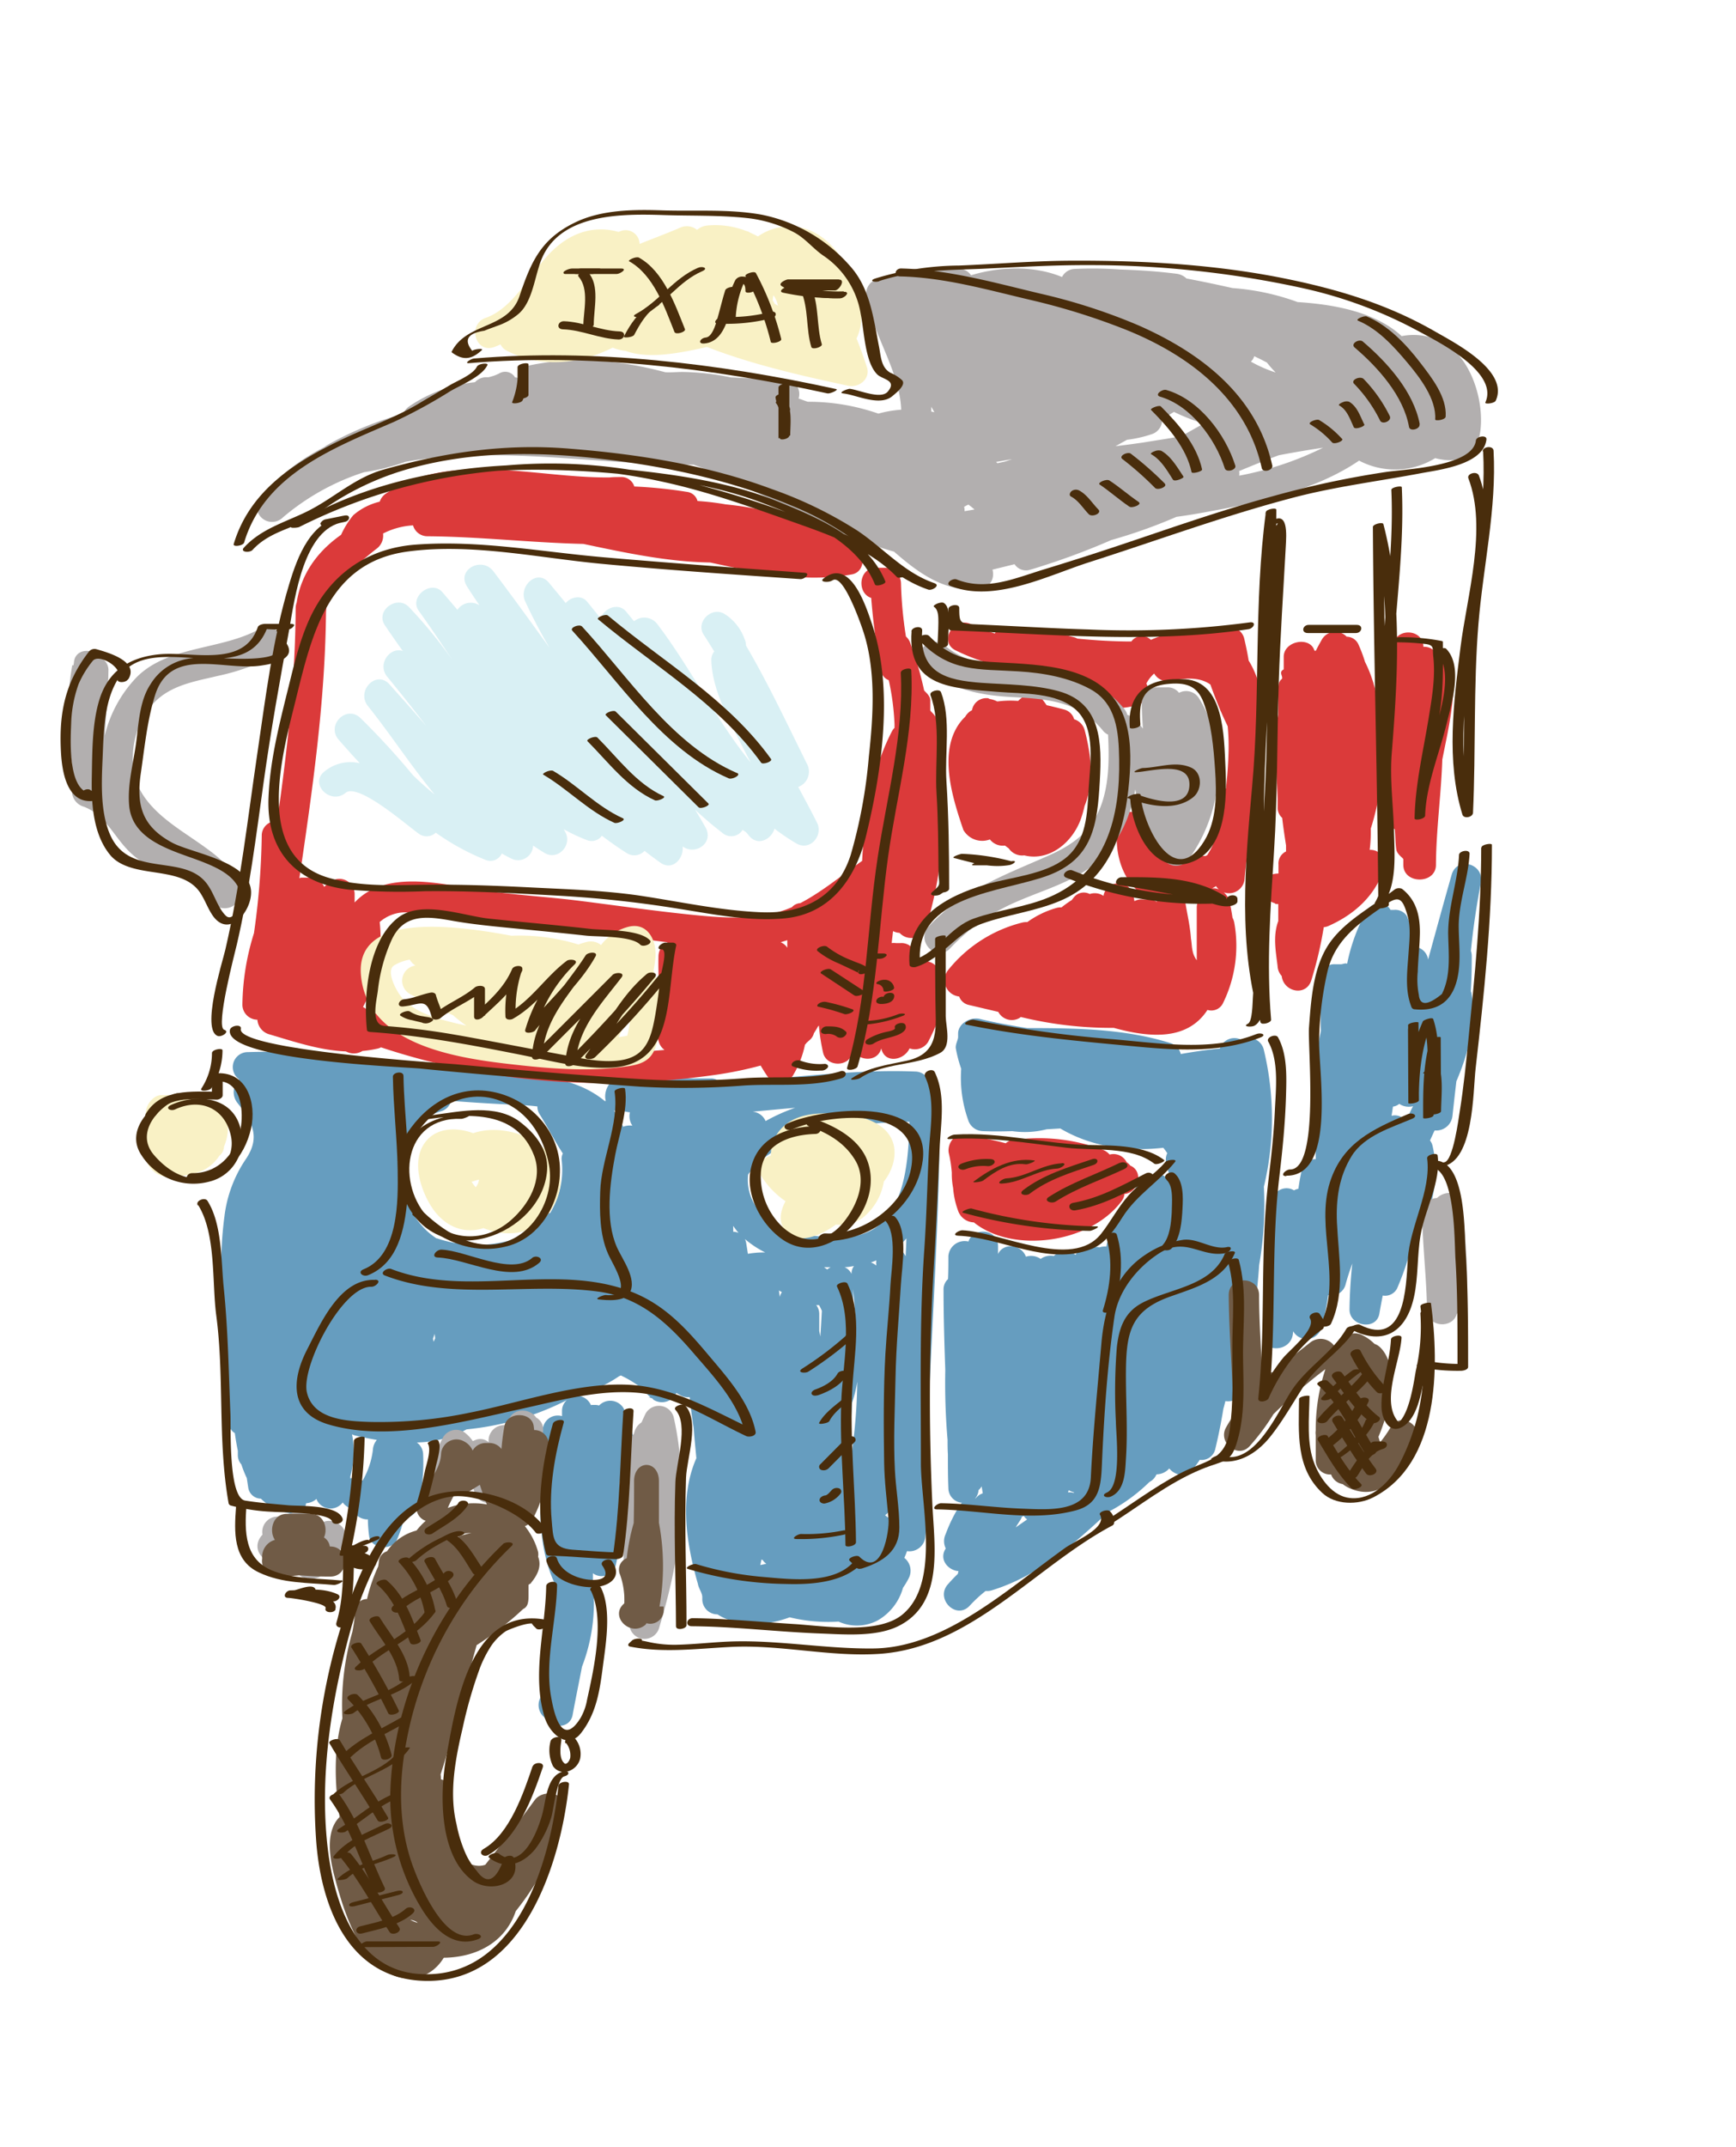 <svg id="layer1" xmlns="http://www.w3.org/2000/svg" viewBox="0 0 319.42 394.81"><defs><style>.cls-1{fill:#669dbf;}.cls-2{fill:#db3a3a;}.cls-3{fill:#b2afaf;}.cls-4{fill:#f9f1c5;}.cls-5{fill:#d9f0f4;}.cls-6{fill:#705b46;}.cls-7{fill:#492d0c;}</style></defs><path class="cls-1" d="M42,261.28a2.56,2.56,0,0,0,1.22,2.26.22.22,0,0,1,0,.08c.14,1,.32,2.1.54,3.15,0,.25,0,.49,0,.73a2.62,2.62,0,0,0,.65,1.79,21,21,0,0,0,1,2.51l.27,1.78a2.37,2.37,0,0,0,2.32,2,9.68,9.68,0,0,0,5.71,2.73,2.18,2.18,0,0,0,2.61-1.89,3.08,3.08,0,0,0,1.9-.78l.19.4a2.81,2.81,0,0,0,4.65.24,3.07,3.07,0,0,0,.8.76c1.38.88,1.65,2.11,3.48,2.35a2,2,0,0,0,.35,0,25.28,25.28,0,0,0,.23,3.09c.32,2.35,4.16,2.76,5.11.66a21.36,21.36,0,0,0,1.31-4,2.66,2.66,0,0,0,2.52-2,32.88,32.88,0,0,0,1-9.64,2.79,2.79,0,0,0-1.16-2.25,19.85,19.85,0,0,0,9.15-2.41,51.48,51.48,0,0,0,18.44-5.37,2.63,2.63,0,0,0-.88,2c0,.31,0,.63,0,.94a2.75,2.75,0,0,0-3.54,2.61c-.08,9.37-1.87,19.27,2.16,28.1a2.92,2.92,0,0,0-1.27,2.15,161,161,0,0,0-.88,17.7,13.89,13.89,0,0,1-.52,1.35,2.94,2.94,0,0,0,.79,3.47c1,2.05,4.7,2.28,5.21-.43.55-3,1.16-5.92,1.73-8.89a32.65,32.65,0,0,0,2-15.27c0-.63,0-1.26,0-1.9a2.69,2.69,0,0,0,4.21-1.5c.5-2.19,1-4.4,1.47-6.64,2.83-7.11,3.26-15,0-22.14a2.86,2.86,0,0,0-4.54-.57,3.22,3.22,0,0,0-.54-.1h-.89s0,.05-.06.05a2.85,2.85,0,0,0-3.56-1.58s0,0,.07,0a25.19,25.19,0,0,0,8.66-3.75c.12-.05.21-.1.33-.14a19.68,19.68,0,0,1,4.06,2.53c.56.52.78,1,1.39,1.5l-.44,0h0c1,.15.83.3,1,.44a2.9,2.9,0,0,0,4.19-1.26l.65.37a2.77,2.77,0,0,0,1.81.4c.18,1.93.45,3.84.74,5.75.13,1.82.32,3.65.49,5.48-3.14,7.11-1.91,15.54.27,23.07.13.86.82,1.7.82,2.48v.44a2.78,2.78,0,0,0,2.79,2.73c3.58,2.28,8.8,2.24,13.28.54a30,30,0,0,0,9,.79,8.21,8.21,0,0,0,7.21-.22,10,10,0,0,0,4.65-6,14.53,14.53,0,0,0,1.06-1.77,3,3,0,0,0-.82-3.73c.19-.4.35-.82.5-1.24a2.93,2.93,0,0,0,3.37-2.67,131.35,131.35,0,0,0,.37-17.73c.73-20.48,2.3-40.93,2.3-61.43a2.55,2.55,0,0,0-1.39-2.37,15.73,15.73,0,0,1-.49-1.94,2.79,2.79,0,0,0-2.69-2.05c-11.9-.46-23.78,1.36-35.66,2.07a2.88,2.88,0,0,0-1.7-.79h-16.9c-2.06,0-3.12,2.52-2.63,4.15-.07-.06-.12,0-.19,0-4.09-3.38-9.16-4.37-14.35-4.81-7.88-.66-15.7-.74-23.56-1.87-5.61-.82-11.22-1.66-16.86-2.09-1.16-1.13-3.18-1.45-4.17-.23-2.24-.08-4.48-.07-6.73,0a2.75,2.75,0,0,0-1.61,5,3.25,3.25,0,0,0-.37,4.27c2.86,3.57,4.28,6.36,1.67,10.31a23.82,23.82,0,0,0-4,10.6C39.63,236.12,41.87,248.79,42,261.28ZM166.64,231c-.1-.16-.19-.32-.29-.47a3,3,0,0,0-1.28-1.13,14.21,14.21,0,0,0,1.71-1.67C166.74,228.8,166.69,229.89,166.64,231Zm-1.9,48-1.46,0a3.09,3.09,0,0,0-.43-.37,3.17,3.17,0,0,0,1.11-1.39c.28-.65.55-1.32.83-2C164.76,276.4,164.76,277.67,164.74,278.94Zm-1.15-17.66c-.07-4.51-.14-9-.32-13.53q0-1.38-.12-2.76c.56,4,1,8,1.4,12.08C164.27,258.48,164,259.89,163.59,261.28Zm-2.35-28.62a3,3,0,0,0-1-.57c.35-.12.7-.25,1-.39A3.44,3.44,0,0,0,161.24,232.66Zm-3.51,21.43a99.57,99.57,0,0,1-1.62,16.71h-.06c-.08-.67-.15-1.35-.2-2,.49-3.61.76-7.25.93-10.91A23.48,23.48,0,0,0,157.73,254.09Zm-7-14.11a10.85,10.85,0,0,1,.49,1c-.08,1.56-.17,3.14-.28,4.72-.06-.32-.13-.64-.2-1v-3.06a2.66,2.66,0,0,0-.56-1.72A3.37,3.37,0,0,0,150.71,240ZM141,287.56l-1.11.23q.12-.5.21-1l.21.05A2.75,2.75,0,0,0,141,287.56Zm2.31-50.26.55.31a2.79,2.79,0,0,0-.38.88C143.44,238.1,143.37,237.7,143.32,237.3Zm8.31-4.28,1.23,0a2.72,2.72,0,0,0-.64.42Zm3.73,0c.62,0,1.2-.12,1.78-.21a2.3,2.3,0,0,0-.45,1.45A2.51,2.51,0,0,0,155.36,233Zm1.86,6.85q.12,1.56.21,3.12c-.13-.57-.28-1.14-.45-1.69l0-4.28C157.05,238,157.14,238.92,157.22,239.88ZM116.36,207a3.31,3.31,0,0,0-1.71.2,12.83,12.83,0,0,0-1.73-3,2.37,2.37,0,0,0,.46.11c.25,0,.5,0,.75,0v0h.13c.55,0,1.09.18,1.64.23A3.1,3.1,0,0,0,116.36,207Zm19.55,19.72a2.71,2.71,0,0,0-1-.22c0-.36,0-.72,0-1.08A13.44,13.44,0,0,0,135.91,226.73Zm1.16,1.13a18.12,18.12,0,0,0,3.73,2.46,16.52,16.52,0,0,0-3.19.25c-.11-.69-.21-1.38-.33-2.06A2.61,2.61,0,0,0,137.07,227.86Zm9.25-24.15a33.45,33.45,0,0,0-5.45,2.45,2.88,2.88,0,0,0-2.39-1.73Zm21,2.57c-.13,8.49-1.18,20.6-11.43,21.16-5.25.28-12.21-.37-16-4.57a8.71,8.71,0,0,1-2.24-6.88,16.13,16.13,0,0,1,5.51-4.71C150.53,207.35,159.13,206.42,167.35,206.28ZM79.67,246.15c.11-.3.22-.59.32-.89,0,.28.05.56.08.85l-.3.62C79.74,246.53,79.7,246.34,79.67,246.15Zm-6.48-32.57c.9-4.17,3.23-7.76,7.88-9.21A2.63,2.63,0,0,0,83,202.43c3.13.25,6.26.45,9.42.61,2,.1,4.27.15,6.46.42a2.56,2.56,0,0,0,.39,1.41c1.51,2.4,2.76,4.9,4.29,7.24a2.14,2.14,0,0,0-.22,1.13,15.37,15.37,0,0,1-2.11,9.81A2.85,2.85,0,0,0,99,225c-.13.37-.24.73-.36,1.09l-.15.14a22.84,22.84,0,0,1-18.07,1.49l-.1,0a12.43,12.43,0,0,1-2.25-1.84,19.1,19.1,0,0,1-4.65-8.67C73.37,215.94,73.31,214.75,73.19,213.58Zm-8.73,58.28c0-.13,0-.26,0-.39a16.54,16.54,0,0,0,.31-7.72,2.8,2.8,0,0,0,.57.22c1.3.31,2.65.59,4,.81a3.08,3.08,0,0,0-.73,1.83,14.77,14.77,0,0,1-1.91,5.68.87.87,0,0,1-.11-.09A2.52,2.52,0,0,0,64.46,271.86Z"/><path class="cls-1" d="M237.89,245.27l.05-.47a2.85,2.85,0,0,0,5.19-.57,47.53,47.53,0,0,0,1.25-6.08,2.69,2.69,0,0,0,3.2-1.93c.34-1.28.77-2.57,1.24-3.89-.3,2.81-.48,5.64-.51,8.49,0,3.08,4.95,3.9,5.49.74.19-1.11.4-2.22.62-3.33a2.48,2.48,0,0,0,2.66-1.34,55.88,55.88,0,0,0,2.62-7.58c3.43-5.7,5.47-11.86,3.89-18.59a2.53,2.53,0,0,0-.47-1c.28-.62.56-1.24.85-1.85a3,3,0,0,0,3.28-2.67c.23-2.12.47-4.25.72-6.37,2.15-5,3.54-10.35,2.83-15.87a3.12,3.12,0,0,0-.18-.7c.14-2.13.18-4.26.18-6.41a3,3,0,0,0-.16-1q.63-6.28,1.84-12.5c.68-3.5-4.39-5-5.39-1.47-1.47,5.17-2.9,10.38-4.32,15.57a2.71,2.71,0,0,0-2.46-2.34,17.38,17.38,0,0,0-1.45-5.67,2.55,2.55,0,0,0-2.42-1.12h-.58c-1.18-2-3.57-1.33-4.5.32a33.67,33.67,0,0,0-3.49,9.58c-.36-.18-.76.1-1.21.1h-.89a2.52,2.52,0,0,0-2.79,2.43c0,3.24-.06,6.4.06,9.84-1.72,7.79-1,15.66-.95,23.57a2.47,2.47,0,0,0-2.57,2c-.26,1.15-.46,2.29-.62,3.44a2.9,2.9,0,0,0-.81.29,2.63,2.63,0,0,0-4,2.33,229.78,229.78,0,0,1-1.78,24C231.91,248.85,237.5,248.81,237.89,245.27ZM260,203.41c-.46.89-.9,1.79-1.33,2.71a2.51,2.51,0,0,0-2.63-.94c.1-.56.18-1.12.26-1.69a2.25,2.25,0,0,0,1.16-.51A3.09,3.09,0,0,0,260,203.41Z"/><path class="cls-1" d="M174.42,291.32c-2.39,2.68,1.52,6.63,4,3.95a25.14,25.14,0,0,1,2.94-2.72,2.82,2.82,0,0,0,1.16-.12c8.64-2.67,15.05-8.5,21.45-14.43a32,32,0,0,0,7.52-5.48,2.75,2.75,0,0,0,1.26-1.32l.08-.09a3.17,3.17,0,0,0,2.31-1.08c1,1.25,3.06,1.74,4.19.34.5-.62,1-1.26,1.42-1.93a2.55,2.55,0,0,0,2.86-2c.58-2.39,1.08-4.87,1.49-7.39.14-.46.25-.94.37-1.41a3.12,3.12,0,0,0,3.58-2.62c.21-1.66.38-3.33.5-5a3.17,3.17,0,0,0,.39-1.24c.5-5.23,1.4-10.7,1.74-16.14a65.37,65.37,0,0,0,.87-14.42,53.81,53.81,0,0,0-.05-25.33,2.85,2.85,0,0,0-4.1-1.69,2.8,2.8,0,0,0-3.94,1.62c-2.41.22-4.82.58-7.2,1a2.77,2.77,0,0,0-1.87-2c-8.54-2.68-17.52-2.76-26.39-2.77-2.8-.46-5.95-1-8.71-1.68-1.76-.42-4,.84-4,2.7v.61c0,.54-.5,1.32-.43,2.05a23.43,23.43,0,0,0,1,3.8,23.24,23.24,0,0,0,1.27,9.4A2.9,2.9,0,0,0,180.8,208c1.82.08,3.65.06,5.47,0a16.07,16.07,0,0,0,6.3-.34l2.52-.15c5.64,3.34,12.28,4.31,18.95,3.55a9.26,9.26,0,0,1,.73,1,2.68,2.68,0,0,0-.16,1.86l1,4.06a3,3,0,0,0-4.75-1.44,6,6,0,0,0-.72.69,23.58,23.58,0,0,0-6.58,12,3.11,3.11,0,0,0-1.28.15,2.59,2.59,0,0,0-1-.07h-.89a2.69,2.69,0,0,0-2.49,1.44,3,3,0,0,0-4,.21,3.09,3.09,0,0,0-2.42.54,3.07,3.07,0,0,0-2.71-.41c-.87-2.33-4.18-2.6-5.13-.49,0-.47,0-.95,0-1.41,0-3.28-4.6-3.57-5.44-.89a3,3,0,0,0-3.7,2.66c0,1.42,0,2.83-.07,4.25a2.56,2.56,0,0,0-.82,2c0,4.9.15,9.8.32,14.7a122.61,122.61,0,0,0,.42,12.86c0,.88,0,1.76.06,2.64,0,2.09,0,4.18.09,6.27a2.72,2.72,0,0,0,2.5,2.66,3.07,3.07,0,0,0-.34.38A28,28,0,0,0,174,282.1a3,3,0,0,0,0,2.6l0,.07c-1.29,2,.46,4,2.37,4.14a3.18,3.18,0,0,0-.13.51C175.61,290,175,290.67,174.42,291.32Zm22.11-16.89c0-.13.07-.26.11-.4h0a4.39,4.39,0,0,0,1,.4l-.1.1A2.27,2.27,0,0,0,196.53,274.43Zm-9.64,6.44c.26-.44.52-.86.81-1.28a3,3,0,0,0,.33-.68,2,2,0,0,0,.34-.14,3.14,3.14,0,0,0,.62.64C188.28,279.9,187.58,280.38,186.89,280.87Zm-7.45-5.34a2.62,2.62,0,0,0,.61-1.52,2.53,2.53,0,0,0,.57-.69c.06.38.12.77.19,1.16,0,0,0,.09,0,.13a2.6,2.6,0,0,0-1.1.7c-.07.07-.13.15-.2.23Z"/><path class="cls-2" d="M47.36,187.51a3,3,0,0,0,2,2.63c4.8,1.42,9.44,3,14.26,3.2l.19.08a3,3,0,0,0,2.88-.16,20.65,20.65,0,0,0,2.84-.45,2.32,2.32,0,0,0,.57-.22,129.07,129.07,0,0,0,39.6,6.55,147.15,147.15,0,0,0,21.8-1.47,68.67,68.67,0,0,0,8.46-1.73c.36.62.73,1.22,1.13,1.81a2.82,2.82,0,0,0,4.82,0,17.94,17.94,0,0,0,2.2-5.63l0,0c.13-.14.24-.29.37-.43l.52-.46a2.46,2.46,0,0,0,.76-1.24c.26-.4.51-.8.73-1.21l.18-.2a36.66,36.66,0,0,0,.78,5c.61,2.65,4.81,2.7,5.39,0,0-.17.06-.34.1-.5,1,2.08,4.55,2.3,5.21-.3.64,2.9,4.2,2.21,5.21,0a2.86,2.86,0,0,0,3.43-1.21c2.21-4.34,3.65-8,2.06-12.82a2.73,2.73,0,0,0-3.74-1.75c-.29-.82-.61-1.52-1-2.34a2.62,2.62,0,0,0-2.41-1.24h-.89a2.66,2.66,0,0,0-.74,0c.07-.71.17-1.5.25-2.2a2.94,2.94,0,0,0,1.2.32,2.87,2.87,0,0,0,4.86-1.06c3.87-12.19,3.89-25.43,2-38-.15-1-1.21-1.64-1.21-1.88v-1.83c0-.77-.73-1.36-1.13-1.8a63.58,63.58,0,0,0-2.55-8.71,2.8,2.8,0,0,0-.8-1.22,73.48,73.48,0,0,1-.91-9.73,2.92,2.92,0,0,0-2.8-2.9h-1.78c-3.27,0-3.56,4.69-.9,5.54a126.32,126.32,0,0,0,1.76,13.26,2.33,2.33,0,0,0,1.47,1.87,46.31,46.31,0,0,1,1.06,8.07v.69a2.53,2.53,0,0,0-.47.63c-3.77,7.29-5.06,15.54-5.49,23.83-3.73,2.64-7.32,5.65-11.36,7.77a2.27,2.27,0,0,0-1.56.75c-5.1,2.2-10.52,2.11-16.05,1.62-7.73-.7-15.4-1.83-23.09-2.8-6.1-.76-12.25-1.09-18.32-2s-14.08-3-20,.05a10.83,10.83,0,0,0-3,2.27c0-.54,0-1.06,0-1.6a2.81,2.81,0,0,0-4.77-1.95c-.29.26-.56.4-.83.67a2.89,2.89,0,0,0-2.53-1.69H55.42c-.11,0-.22.09-.33.1,2.39-16.16,4.73-32.4,4.89-48.74,0,0,0,0,0-.06a11.17,11.17,0,0,1,1.07-4.31,32,32,0,0,0,4.36-4.2c1.25-1.13,2.52-2.23,3.86-3.26a3,3,0,0,0,1.21-2.81A13.76,13.76,0,0,1,76,96.61a2.74,2.74,0,0,0,2.59,2c9.61.07,19.19,1.19,28.75,1.41,7.74,1.63,15.47,3.29,23.33,3.42,8.57,1.82,17,3.79,26.05,2.19,2.5-.44,2.57-3.94.66-5.11a57.76,57.76,0,0,0-23.83-7.77,47.2,47.2,0,0,0-5.21-.62,2.28,2.28,0,0,0-1.87-1.67,84.56,84.56,0,0,0-9.76-1,2.48,2.48,0,0,0-2.54-1.74c-.67,0-1.34,0-2,.07-13.34.17-29.51-5-41.21,3a2.91,2.91,0,0,0-1.09,1.46A11.5,11.5,0,0,0,65,94.74a16.23,16.23,0,0,0-2.24,3.6c-4.27,3-7.36,7.12-8.17,12.46a3.06,3.06,0,0,0-.19,1C54.35,125,52.84,138,51,151a2.65,2.65,0,0,0-2.84,2.7,138.87,138.87,0,0,1-1.43,17.89,45.49,45.49,0,0,0-2.13,13.24A2.78,2.78,0,0,0,47.36,187.51Zm96.27-14.24,1.23-.38c0,.46,0,.93,0,1.39A2.53,2.53,0,0,0,143.63,173.27Zm-36.29,20.25A133.07,133.07,0,0,1,68.08,186q-.63-.43-1.29-.84a26.22,26.22,0,0,0,3.07-15.61,7.2,7.2,0,0,1,5-1.78c7.93-.17,16.24,1.68,24.12,2.51,7.2.75,14.36,1.83,21.55,2.7l2.36.3a2.81,2.81,0,0,0-1.73,2.57,62.67,62.67,0,0,0,.47,9.2,2.51,2.51,0,0,0-1.36,2.37,21.28,21.28,0,0,0,1,4.3,2.77,2.77,0,0,0,1,1.35A134.45,134.45,0,0,1,107.34,193.52Z"/><path class="cls-2" d="M235.24,160.63V159a2.44,2.44,0,0,1,1.39-2.43c0-.36,0-.73,0-1.1-.26-1.69-.52-3.38-.71-5.07a2.5,2.5,0,0,1-.83-2.08c0-5.65-.89-11.3.11-16.93V127c0-1,.06-1.72.68-2.16.21-.61-.68-1.2.32-1.75v-2.31c0-2.94,4.87-3.85,5.66-1.12l.26,0c.33-.71.75-1.42,1.13-2.11a2.86,2.86,0,0,1,4.43-.57l.1.1a2.39,2.39,0,0,1,2.14,1.36,26.35,26.35,0,0,1,1.24,3.28c2.32,4.56,3,10.07,3.14,15a44.55,44.55,0,0,1-2.08,15.65,26.89,26.89,0,0,1-.2,3.91,2.61,2.61,0,0,1,2.63,3.42c-1.58,5-5.47,8.47-10.18,10.56a2.93,2.93,0,0,1-.9.24,71.16,71.16,0,0,1-2.26,9.66c-.9,3.17-5.14,2.29-5.48-.69a2.9,2.9,0,0,1-.76-1.84c-.35-2.82-.87-5.57.13-8.26v-3.12c-1-.05-.42-.1-.61-.15C231.48,165.22,231.24,160.68,235.24,160.63Z"/><path class="cls-2" d="M256.14,133.78c-.12-4.35-.34-8.7-.71-13a2.3,2.3,0,0,1,.92-2.08c.31-3.27,5.49-3.2,5.55.24a2.64,2.64,0,0,1,2.2.95,2.91,2.91,0,0,1,3.22,2.67c.54,5.81-.81,11.44-1.94,17.1-.21,6.45-1.13,12.9-1.17,19.37,0,3.6-6,3.6-6,0v-1c0-.27-1.16-.88-1.3-1.85-.18-1.23-.14-2.46-.27-3.69a2.43,2.43,0,0,1-1.33-2.39c0-5.15.57-10.33.75-15.49C256.09,134.32,256.14,134.05,256.14,133.78Z"/><path class="cls-2" d="M176.48,183.24a2.44,2.44,0,0,0,1.84,1.57l5.36,1.26a2.82,2.82,0,0,0,3.91,1.12l.23-.18a70.09,70.09,0,0,0,17.11,2c6.83,1.89,13.6,2.29,17.24-3.3a2.38,2.38,0,0,0,2.89-1.31,23.9,23.9,0,0,0,2.06-14.64,3.13,3.13,0,0,0-.34-1c-.14-.89-.32-2.06-.55-2.95a3.23,3.23,0,0,0-2.7-2.46h-.89s-.07.24-.1.25c.42-.26.82-.37,1.2-.66a2.86,2.86,0,0,0,5.26-1.35c.48-5.79,2.39-15.63,2.3-24.38a2.65,2.65,0,0,0,1.26-2.28c0-4.77-.26-9.35-2.81-13.46-.22-1.39-.52-2.78-.85-4.18a2.82,2.82,0,0,0-2.7-2c-4.44,0-10,.38-14.44,2.37a2.37,2.37,0,0,0-3.54.23l-.06.07c-3.33,0-6.64-.2-9.93-.53a2.6,2.6,0,0,0-.64-.26,58.83,58.83,0,0,0-12.3-1.88,2.5,2.5,0,0,0-2.25,1.2,34.71,34.71,0,0,1-4.35-1.7c-3.24-1.54-6.07,3.28-2.82,4.82a35.8,35.8,0,0,0,15.54,3.71,2.14,2.14,0,0,0,.8,1.19c5.09,4,10.34,7,16.95,5.17a2.82,2.82,0,0,0,2-3.44c-.07-.2-.15-.38-.22-.57a6.67,6.67,0,0,1,1.42-1.82,2.89,2.89,0,0,0,3.07,1.38c2.51-.58,5.3-.78,7.28.65.55,1.54,1.14,3.07,1.77,4.57a2.22,2.22,0,0,0,.2.47c.38.88.79,1.75,1.21,2.62a38,38,0,0,1,.14,5.21c-.06,2.09-.23,4.17-.46,6.24a2.29,2.29,0,0,0-1.12,1.7,59,59,0,0,0-.82,7.36,11.71,11.71,0,0,1-1.53,3.23c-.1,0-.19.12-.29.12h-6.93c-2,0-3.49-2.44-3.62-5.36s-4.86-4-5.49-.79c-1.19,6,1.28,12.89,7.11,14.43,0,.08,0,.06-.06.14a2.92,2.92,0,0,0-1.69-.42h-.89a2.63,2.63,0,0,0-1.5.31c-.08-.36-.16-.92-.25-1.27a2.81,2.81,0,0,0-5.39,0l-.06.3a2.87,2.87,0,0,0-2.53-.34,2.32,2.32,0,0,0-2.92.61c-.14.16-.26.33-.39.5a19.6,19.6,0,0,0-1.89,1.35,2.74,2.74,0,0,0-.93.1,17.25,17.25,0,0,0-5.36,2.6,3.26,3.26,0,0,0-.87.07,25.37,25.37,0,0,0-13.68,8.73A3,3,0,0,0,176.48,183.24ZM221,164.65a3.65,3.65,0,0,0-.8,2.34v9.59c-1-1.35-.83-2.67-1.07-4-.15-2.34-.73-4.64-1.09-7A17,17,0,0,0,221,164.65Z"/><path class="cls-2" d="M177,132.42c.19-.22.39-.42.59-.61a3,3,0,0,1,1.26-1.22,2.65,2.65,0,0,1,2.61-2.21h.24c.15,0,.31.14.47.17a4.53,4.53,0,0,1,1.33.44,18.76,18.76,0,0,1,3.83-.1c.13-.13.27-.24.4-.36,1-.92,3-1.23,4,0,.3.37.58.76.85,1.15,1.14.25,2.24.53,3.25.8a2.58,2.58,0,0,1,1.81,1.78,2.89,2.89,0,0,1,1.92,1.95c1.25,4.67,1.75,9.72,0,14a21.22,21.22,0,0,1-.63,2.24c-1.52,4.42-5.82,8-10.47,6.84A3,3,0,0,1,185.6,156c-.23-.16-.46-.33-.67-.5a.7.7,0,0,0-.14,0,3,3,0,0,1-2.65-1.14,4,4,0,0,1-4.88-1.74C175.25,146.73,172.39,137.86,177,132.42Z"/><path class="cls-2" d="M177.28,208.67a68.06,68.06,0,0,1,7.77,1.56,2.3,2.3,0,0,1,1.27-.57,33.21,33.21,0,0,1,16.61,1.78,3.1,3.1,0,0,1,1.24.87,2.7,2.7,0,0,1,3.13,1.41,2.9,2.9,0,0,1,.7.65l.05,0c2.48,1.16,1.32,5-1.16,5.19a2.43,2.43,0,0,1-.51,1.3c-5.95,7.93-20.17,9.62-27.19,3.92a3.18,3.18,0,0,1-2.82-1.92,15.56,15.56,0,0,1-1-4.42,13.77,13.77,0,0,1-.24-2.78,22.9,22.9,0,0,0-.52-3.47C174.19,210.61,175.41,208.44,177.28,208.67Z"/><path class="cls-3" d="M114.1,272.1c.51-1.59,1-3.18,1.43-4.77.1-.79.22-1.57.35-2.35a2.26,2.26,0,0,1,.74-1.29l.15-.49a3,3,0,0,1,1.27-1.64c.25-.57.51-1.14.79-1.7a2.82,2.82,0,0,1,5.11.67,56.36,56.36,0,0,1,1.11,18.16c0,7.14-2,14.66-3.78,20.69a2.8,2.8,0,0,1-5.47-.56,2.53,2.53,0,0,1-.91-2c0-7.35-.39-14.71,0-22A2.4,2.4,0,0,1,114.1,272.1Z"/><path class="cls-3" d="M78.52,271.21a59.13,59.13,0,0,1,3-6.9,2.8,2.8,0,0,1,3.83-1A7,7,0,0,1,87,265a5.69,5.69,0,0,1,.55-.23,2.28,2.28,0,0,1,2.35.43c0-.14,0-.27,0-.41a2.83,2.83,0,0,1,3.5-2.64c.05-.25.09-.51.15-.77.58-2.53,3.94-2.52,5.1-.71a2.45,2.45,0,0,1,1.28,2.34,55.24,55.24,0,0,1-1.88,11.42c-.69,2.84-4.72,2.47-5.38,0a2.79,2.79,0,0,1-5.34,0l-.63-1.77-.38.16a2.38,2.38,0,0,1-2.4-.45c0,.1-.07.19-.1.28C82.73,276.07,77.33,274.62,78.52,271.21Z"/><path class="cls-3" d="M51.72,287.1a2.76,2.76,0,0,0,1.06-.57c1.07,2.27,2.68,4.44,5.43,3.66,2.55-.72,3.75-4.28,5-6.33,1.73-2.92-2.43-5.48-4.46-3.48H58.2a3,3,0,0,0-2.78-2.5c-1.43.1-3.38.9-4.45,1a2.82,2.82,0,0,0-2.67,3.32C45.88,284.78,48.61,288,51.72,287.1Z"/><path class="cls-3" d="M264.4,220.3c1.45-1.39,4.15-1.37,4.52,1.09a115.73,115.73,0,0,1,1,17.65,2.7,2.7,0,0,1-1.87,2.53c-.69,2.82-5.46,2.58-5.49-.75-.07-5.95-.83-11.85-.89-17.79A2.8,2.8,0,0,1,264.4,220.3Z"/><path class="cls-3" d="M202.88,134.28c-4.41-5.36-10.19-5.75-16.68-6.1-6-.33-11.51-1.46-16.23-5.47-2.76-2.33,1.22-6.26,3.95-3.95,4.88,4.13,11.34,3.66,17.33,4.14,6.16.5,11.58,2.56,15.58,7.42a3,3,0,0,1,.59,1.14,2.77,2.77,0,0,1,1.19.64,14.7,14.7,0,0,1,1.68,1.88c-.12-1.74-.2-3.27-.22-5a2.63,2.63,0,0,1,2.79-2.58h1.78a2.63,2.63,0,0,1,2.3,1,2.79,2.79,0,0,1,3.67,1c5.62,9.08,4.29,20.92-1.78,29.45a2.82,2.82,0,0,1-4.82,0c-.27-.46-.52-.93-.76-1.4a3.2,3.2,0,0,1-2.19-1.95c-1.12-2.83-1.51-6.15-2.17-9.33-1.09,6.15-3.83,11.67-9.76,15.31-3.61,2.22-7.77,3.48-11.64,5.15a36.7,36.7,0,0,0-12.68,8.77c-2.45,2.66-6.39-1.3-3.95-4,6.17-6.71,14-9.48,22.06-13.06,3.26-1.44,6.26-3.27,8.23-6.31,2.94-4.57,3-10.64,2.73-15.94A2.57,2.57,0,0,1,202.88,134.28Z"/><path class="cls-3" d="M13.24,140.29v5.35a3,3,0,0,0,2.18,2.7c3.73,1.41,5.32,5,7.86,7.73a15.14,15.14,0,0,0,9.87,4.82,2.33,2.33,0,0,0,1.91-.52c1.77,1.28,3.26,2.67,3.33,3.95.19,3.59,5.78,3.6,5.59,0-.22-4.08-3.62-6.64-6.69-8.83-3.86-2.75-8.56-5.4-11.12-9.54-3.24-5.25-1.77-13.45,3-17.51,3.07-2.62,7.23-3.26,11-4.17a39.58,39.58,0,0,0,10.42-3.79c3.13-1.77.32-6.6-2.83-4.83-7,3.93-16.7,3-22.58,8.84a23.51,23.51,0,0,0-5.92,10.81c.25-4,.63-7.92.69-11.9A2.52,2.52,0,0,0,18.62,121c-1.25-1.77-4.64-1.93-5,.66a5.51,5.51,0,0,1-.1.68h-.25v.15A52.94,52.94,0,0,0,13.24,140.29Z"/><path class="cls-3" d="M52.06,95.14A43.61,43.61,0,0,1,67,86.83a39.82,39.82,0,0,0,7.61-1.91c17-3.06,36,.63,53,.52,12.57,4.73,24,12.38,36.89,16,4.45,3.88,9.1,7.34,15.45,7a2.87,2.87,0,0,0,2.66-3.69l4.07-1a2.5,2.5,0,0,0,2.91,1c.65-.18,1.29-.38,1.93-.59,4.4-1.39,8.71-3,12.95-4.85a95.34,95.34,0,0,0,12-4.27q3.06-.42,6.11-1c9-1.63,19.54-3.91,27.49-9.34a14.13,14.13,0,0,0,14-.45c3.87,1,7.59.25,8.3-4.93S271,66.9,266.66,63.69a11.3,11.3,0,0,0-8.76-1.88c-3.9-3.62-9.75-5.2-15-5.87-1.34-.17-2.73-.31-4.13-.39a43.88,43.88,0,0,0-12-2.58c-2.82-.63-5.63-1.23-8.46-1.76a3.18,3.18,0,0,0-1.85-.87c-3.45-.45-6.9-.67-10.36-.78a69.86,69.86,0,0,0-8.32-.11,2.7,2.7,0,0,0-2.37,1.49c-5-2.08-11.23-2-16.74-.32a2.6,2.6,0,0,0-2.24-1.17c-5.08,0-10.15.15-15,1.88A2.81,2.81,0,0,0,159.36,54c1,7.32,6.17,14,6.46,21.34a20.74,20.74,0,0,0-4.2.72,39.08,39.08,0,0,0-13-2.18c-.56-.19-1.12-.41-1.68-.6a2.69,2.69,0,0,0-2.6-3.51c-3.29,0-6.57-.23-9.85-.37a46.75,46.75,0,0,0-8.83-1h-.06c-1.07,0-2.13.11-3.19.05-8.22-2.21-16.77-3-25.07-1.24a2.28,2.28,0,0,0-2,2.28c-.16,0-.31-.09-.47-.09h-.1A2.11,2.11,0,0,0,92,68.59a7.83,7.83,0,0,1-2.19.79h-.63a2.81,2.81,0,0,0-1.78.9,26.28,26.28,0,0,0-12.08,4.43,3.06,3.06,0,0,0-1.13,1.38,61.38,61.38,0,0,0-14,5.76,2.36,2.36,0,0,0-.44.32,39.45,39.45,0,0,0-11.69,9A2.8,2.8,0,0,0,52.06,95.14Zm158.3-13.77c-1.69.25-3.39.47-5.11.68l2.12-1.18a22.23,22.23,0,0,0,4.45-1,2.73,2.73,0,0,0,2-2.76L216,75.74a39.33,39.33,0,0,0,5.45,2.16l-4.07,2.3C215,80.66,212.6,81,210.36,81.37Zm22.75-14.7a21.08,21.08,0,0,0,1.61,1.83,24.89,24.89,0,0,1-4.56-2,2.12,2.12,0,0,0,.61-1C231.56,65.87,232.34,66.26,233.11,66.67ZM177.47,94a2.11,2.11,0,0,0-.08-.79,5,5,0,0,1,.8-.42c.39.29.76.59,1.12.9Zm8.78-9.57-1.33.44-1.4.31c-.08-.08-.16-.17-.24-.24Zm-14.9-8.75c0-.29,0-.59,0-.88.19.33.38.66.58,1h0Zm72.15,6.62A59.59,59.59,0,0,1,228,87.47a2.69,2.69,0,0,0,0-.85c2.42-1,4.85-2,7.28-2.9C238,83.19,240.77,82.73,243.5,82.32Z"/><path class="cls-4" d="M140.18,216.43a16,16,0,0,0,4.35,4.46c-.87,1.64-1.27,3.4-.35,5,2,3.37,6.71,1.42,9.63-.71a7,7,0,0,0,5-1.3,10.78,10.78,0,0,0,3.81-6.6,9.23,9.23,0,0,0,1.74-3.47c1.3-5.33-2.94-8-7.63-8.69-4-.56-9.7-1-12.84,2.28a7,7,0,0,0-2.05,5.09C140.23,212.92,139,214.63,140.18,216.43Z"/><path class="cls-4" d="M79.13,221.5c2.48,4.17,6.4,5.49,9.82,4.33,5,2,10.61,1.11,13.36-5,4-8.81-7.67-15.06-15.25-12.45l-.18-.07c-2.8-1-6.37-1-8.44,1.48C75.68,213.08,77.19,218.23,79.13,221.5Zm9-4.58a2.71,2.71,0,0,1-.6,1.4,9.69,9.69,0,0,1-.76-1C87.25,217.19,87.72,217,88.15,216.92Z"/><path class="cls-4" d="M26.63,206.06c.09-.56.19-1.62.3-2.1.27-1.2,1.5-2.58,2.7-2.58H31.4c.22,0,.43.56.63.61a5.31,5.31,0,0,1,4,0,6.89,6.89,0,0,1,4.19,1.56c2.09,1.73,2.06,4.79,1,7.29a2.24,2.24,0,0,1-.79,1.64l-.09.08a7.53,7.53,0,0,1-1.48,1.67,6.85,6.85,0,0,1-3.42,1.56,6.91,6.91,0,0,1-2,.41,11.82,11.82,0,0,1-1.19.2c-4.71.53-6-3.23-6-7.06l0-.06A2.85,2.85,0,0,1,26.63,206.06Z"/><path class="cls-4" d="M66.43,179.51c1.35,13.17,18.87,15.23,29.13,16.36,6.69.74,13.66,1.21,20.34.14,4-.64,4.71-2.43,5.47-6.47a19.65,19.65,0,0,0-1.13-11.06,19,19,0,0,0,.37-2.56c.19-2.93-1.38-6.32-4.89-5.52a9.16,9.16,0,0,0-5.13,3.38,3,3,0,0,0-2.54-.59,14.42,14.42,0,0,0-1.63.49,36.22,36.22,0,0,0-12.32-1.61C80.3,169.47,65.32,168.67,66.43,179.51ZM116,186.85a20.75,20.75,0,0,1-.58,3.6c-.53.11-1.07.2-1.61.27l.05-.08a16.71,16.71,0,0,0,1-2.36A16.85,16.85,0,0,0,116,186.85Zm-43.49-9.33a8.46,8.46,0,0,1,2.88-1.06,3,3,0,0,0,.85.95l.18.12-.4.11a2.81,2.81,0,0,0-.67,5.1c2.5,1.36,5.18,2.73,8,3.94a25.87,25.87,0,0,0,2.47,1.93c-3.86-.88-9.15-2-11.78-5.06C73,182.42,70.88,178.54,72.52,177.52Z"/><path class="cls-4" d="M90.85,63.84c.44-.15.85-.33,1.25-.51a2.45,2.45,0,0,0,1.05,1.11c6.43,3.33,13.41,2.55,19.58-.51a8.48,8.48,0,0,0,2.38.59c3.56,1.34,8.23.64,11.59,0,1.11-.21,2.24-.45,3.37-.72,8.38,3.25,17.3,5.27,26,7.14,2,.42,4.15-1.3,3.44-3.44-.57-1.69-1.18-3.49-1.91-5.26a8.74,8.74,0,0,0,.82-4.68c-.59-5.88-4.11-13.55-10.22-15.49a10.1,10.1,0,0,0-8.74,1.41c-.47-.25-.94-.48-1.42-.69a2,2,0,0,0-.76-.32,15.53,15.53,0,0,0-7.15-1,3.41,3.41,0,0,0-1.88.8,2.94,2.94,0,0,0-3.09-.41c-2.48,1.07-5,2-7.48,3a2.57,2.57,0,0,0-3.42-2.39l-.46.17c-4.63-1.29-9,.19-12.63,3.93S94.46,56.68,89.37,58.45C86,59.62,87.44,65,90.85,63.84Zm51.46-9.57a5.34,5.34,0,0,1,.83,1.93c-.21-.1-.41-.22-.61-.34a3.5,3.5,0,0,0-.35-.62,5.3,5.3,0,0,1,.1-.8Z"/><path class="cls-5" d="M59.67,141.89a7.52,7.52,0,0,1,6.54-1.54q-2-2.15-3.87-4.3c-2.38-2.67,1.38-6.52,4-4A139.24,139.24,0,0,1,76,142.57q1.92,1.86,4,3.55c-4.33-5.21-8.07-11-12.3-16.29-2.22-2.75,1.52-6.69,3.95-4,2.23,2.51,4.5,5,6.72,7.61l-.22-.3c-2.24-2.94-4.56-5.84-6.9-8.7-1.92-2.35.58-5.58,2.87-4.72-1.12-1.56-2.23-3.14-3.3-4.74-1.8-2.67,2.2-5.62,4.39-3.39a87.25,87.25,0,0,1,7.93,9.63c-2-3-4-6-6.1-8.91-1.82-2.59,2.34-5.79,4.39-3.38l2.74,3.21a2.93,2.93,0,0,1,4.06-.82c-.78-1.14-1.55-2.29-2.29-3.46-2-3.11,2.71-5.59,4.83-2.82,3.51,4.62,6.92,9.37,10.37,14.12a94.37,94.37,0,0,1-4.53-8.63c-1.22-2.68,2.17-6,4.39-3.38,1,1.22,2.07,2.48,3.08,3.74,1-1.13,2.88-1.59,4-.19.82,1,1.62,2,2.42,3,.62-1.79,3.23-3,4.69-1.25l1.47,1.79a3,3,0,0,1,4.31.56c6,7.86,10.73,17.52,17.16,25.42-.65-1.22-1.29-2.44-1.91-3.68-2.32-4.58-5.12-9.75-5.34-15a2.55,2.55,0,0,1,.54-1.75c-.63-1-1.27-2.06-1.94-3.07-1.54-2.36,1.49-5.27,3.83-3.82a9,9,0,0,1,3.67,4.56,2.86,2.86,0,0,1,.28,1.24c4.15,7.08,7.62,14.54,11.28,21.88a3,3,0,0,1-1.67,4.13c1.17,2.17,2.34,4.34,3.45,6.55,1.22,2.41-1.3,5.33-3.82,3.82a39.25,39.25,0,0,1-4-2.7c-.53,1.92-3,3.27-4.62,1.37-.15-.17-.29-.35-.43-.53s-.54-.42-.81-.62a2.45,2.45,0,0,1-3.54.7q-2.71-2.08-5.2-4.4c.66,1.08,1.3,2.15,1.91,3.25,1.6,2.83-1.84,5.22-4.21,3.5.26,2.16-1.83,4.56-4.06,3q-1.5-1.06-2.94-2.19a2.58,2.58,0,0,1-3.29.41c-1.58-1-3.09-2.08-4.57-3.19a2.3,2.3,0,0,1-2.76.8,32.48,32.48,0,0,1-4.26-2l.3.54c1.3,2.41-1.35,5.3-3.83,3.82-.72-.43-1.41-.88-2.1-1.35A2.77,2.77,0,0,1,94,157.84c-.58-.28-1.12-.59-1.67-.89a2.31,2.31,0,0,1-3,1.17,44.09,44.09,0,0,1-9.15-5,2.44,2.44,0,0,1-3.08.22c-1.93-1.31-11.14-9.48-13.52-7.55C60.85,148.09,56.87,144.16,59.67,141.89Z"/><path class="cls-6" d="M225.57,262.53c.42-.77.89-1.51,1.38-2.23-.11-7.39-.82-14.76-.87-22.15,0-3.61,5.56-3.6,5.59,0,0,5,.37,9.94.62,14.91a2.65,2.65,0,0,1,2-.7c2.19-1.9,4.49-3.68,6.81-5.51A3.09,3.09,0,0,1,245.8,248a16.43,16.43,0,0,1,1.55-2,2.84,2.84,0,0,1,3.39-.44,8,8,0,0,1,2.16,1.56,2.75,2.75,0,0,1,1.07.66c3.58,3.57,1.79,11.45-.34,16.43.09.34.2.68.32,1a22.13,22.13,0,0,0,1.86-2.65c1.86-3.19,6.23-.39,4.83,2.83-2.18,5-6.16,11-12.33,8.27a6.28,6.28,0,0,1-1.25-.75,2.72,2.72,0,0,1-2.14-1.78,2.62,2.62,0,0,1-2.83-2.71c0-1.48,0-3,0-4.55a2.57,2.57,0,0,1,0-.79c0-.13,0-.26,0-.39a35.24,35.24,0,0,1,1.78-10.92,94.85,94.85,0,0,0-9.56,8.28,40.56,40.56,0,0,1-4.4,5.9C227.74,268.3,224.07,265.26,225.57,262.53Z"/><path class="cls-6" d="M61.53,345c1.46,5.49,3.56,12.51,8,16.44s9.64,2.66,12.12-1.44c5.84-.06,11.26-2.7,13.25-8.57,4.41-5.54,7.75-11.72,8.69-19,.39-3.06-3.79-3.37-5.21-1.41-2.92,4-6,7.94-9.09,11.88-1.62.58-3.44-.16-5.16-1.72a90.89,90.89,0,0,1-1-11.41,2.6,2.6,0,0,0-2-2.58c0-.29,0-.59-.06-.89,2.52-7.82,4.4-15.88,6.63-23.78a58.12,58.12,0,0,0,8.55-6.64c.84-.39,1-1.19,1-2.41v-2c0-.14.49-.28.47-.42,1.12-1.36,2-3,1.29-4.79a2.61,2.61,0,0,0,0-.87,13,13,0,0,0-2.43-4.75,2.61,2.61,0,0,0,1.32-1.11c2.47-4.44,3-8.84,3.06-13.86a2.62,2.62,0,0,0-2.67-2.7l-.09-.73c-.38-2.72-4.92-2.65-5.39,0-.25,1.44-.43,2.79-.54,4.22a2.72,2.72,0,0,0-2.1-1.11h-.89a2.75,2.75,0,0,0-2.31,1.38,3.43,3.43,0,0,0-1.61-1.69,2.84,2.84,0,0,0-4.21,2.43c-.22,3.36-3.33,5.86-4.35,9a2.46,2.46,0,0,0,1.53,3.19,13.57,13.57,0,0,0-1.69,1.78,9.46,9.46,0,0,0-5.43,3.82,2.16,2.16,0,0,0-1.51,1.89c0,.29-.07.59-.11.89a31.14,31.14,0,0,0-2.06,6,2.19,2.19,0,0,0-2.18,2c0,.25-.09.5-.12.75h.07v.07a29.93,29.93,0,0,1-.47,3.23,48.72,48.72,0,0,0-1.83,15.89c-1.51,5-1.4,10.83-.85,15.62.09.82.21,1.66.33,2.53C59.79,336.77,60.71,341.87,61.53,345ZM82.4,277.29a18.88,18.88,0,0,1,1.39-2.73,2.47,2.47,0,0,0,2.39-.2c.63-.42,1.37-.86,2.11-1.33.38,1.21.83,2.4,1.28,3.61A13.61,13.61,0,0,0,82.4,277.29Zm1,5.35a7.79,7.79,0,0,1,3.33-.74,13.54,13.54,0,0,0-3.16,1A1.46,1.46,0,0,0,83.36,282.64Zm-8,70.4a2.71,2.71,0,0,1,1.22.35,1.59,1.59,0,0,1,.24.2C76.35,353.43,75.86,353.24,75.39,353Z"/><path class="cls-6" d="M114.82,294.88l.06-.07a14.16,14.16,0,0,0-.78-5.22,2.26,2.26,0,0,1,1.22-3.06,37.87,37.87,0,0,1,1.28-6.46c.06-2.64.07-4.69.07-7.69,0-4,4.57-4,4.57,0V280a43,43,0,0,1,0,16v-.58h.86a10.12,10.12,0,0,1,0,1,2.48,2.48,0,0,1-3.14,2.07c-.07.06-.11.21-.19.28C116,301.1,112.09,297.24,114.82,294.88Z"/><path class="cls-6" d="M48.24,286.59a3.25,3.25,0,0,1,2.34-3.43c-1.13-1.63-.42-4.78,2.17-4.78H57.2c2.33,0,3.21,2.62,2.41,4.34a2.27,2.27,0,0,1,1.07,1.66h.08c3.6,0,3.6,5.54,0,5.53-1.9,0-3.77-.07-5.63-.24a33.69,33.69,0,0,1-4.16.21A2.85,2.85,0,0,1,48.24,286.59Z"/><path class="cls-7" d="M172,107.26c-5.67-1.93-9.41-6.46-14.25-9.69A75.66,75.66,0,0,0,142,89.93c-11.78-4.4-24.64-6.43-37.14-7.42-11.85-1-23.15.66-34.52,3.91C65,88,61.15,91.83,56.22,94.19c-4,1.92-8.22,3.12-11.33,6.5-.8.87,1.07,1,1.58.43,3.41-3.71,8.16-3.94,12-6.7A51.59,51.59,0,0,1,74.1,86.54c12.08-3.65,24.82-3.57,37.23-2.08,11.71,1.41,23.25,3.89,34.15,8.45A54.47,54.47,0,0,1,160,101.55c3.32,2.82,6.64,5.46,10.8,6.87.71.24,2.28-.78,1.16-1.16Z"/><path class="cls-7" d="M153.15,106.75c1.93-1.51,5.15,7.74,5.62,9.14,2.47,7.32,1.92,15.73,1.09,23.28a92.37,92.37,0,0,1-3.32,18c-2.47,7.73-8.61,10.91-16.51,10.58-7.62-.31-15.16-2-22.69-3.11-6.61-.93-13.34-1.13-20-1.47s-13.64-.58-20.46-.46c-5.5.1-11,.26-16.33-1.27-13.91-4-8.68-22.47-6.19-32.53,3-12.17,5.93-25.48,20.59-27.48,11.64-1.59,23.85,1.11,35.43,2.22,12.22,1.16,24.61,2,36.87,2.84.78.06,2-1.08.73-1.17-12.28-.88-24.62-1.78-36.87-2.84-11.53-1-23-3.21-34.64-2.33-9.19.69-16.11,5.78-19.75,14.18-1.87,4.29-2.85,8.94-4,13.46-1.54,6.26-3.08,12.5-3.32,19-.35,9.87,5.22,15.72,14.85,16.81a111.42,111.42,0,0,0,13.92.28c8-.08,16,.34,24,.79A213.92,213.92,0,0,1,125,167.13c6.31,1,13,2.35,19.4,1.74,8.59-.82,13.16-7.6,15-15.37,2.88-11.86,5.06-26.85,1.06-38.69-1.15-3.42-4-12.31-8.93-8.43-.89.69,1,.78,1.57.37Z"/><path class="cls-7" d="M174.89,107.74c8,3.2,17.9-1.91,25.48-4.34,12.51-4,24.85-8.55,37.58-11.89,7.8-2.05,15.66-3,23.55-4.5,3.39-.63,11.45-1.57,12-6.19.11-.91-1.85-.6-1.94.18-.54,4.77-13,5.28-16.46,5.78A174.24,174.24,0,0,0,234,91.3c-9.67,2.63-19.13,6-28.63,9.17-4.5,1.5-9,2.93-13.56,4.32-5.17,1.59-10.41,3.91-15.79,1.76-.72-.3-2.25.75-1.14,1.19Z"/><path class="cls-7" d="M234.09,85.58C231.25,72.73,221,64.91,209.5,59.84A107.11,107.11,0,0,0,191.44,54c-8.41-2-17-4.44-25.65-4.63-1.12,0-1.46,1.43-.16,1.46,8.12.18,16.12,2.48,24,4.33a122.9,122.9,0,0,1,17.6,5.5c11.61,4.68,22.12,12.64,24.93,25.42.21.92,2.14.42,1.94-.52Z"/><path class="cls-7" d="M171.86,111.59c.86.56.79,2,.8,2.87,0,1.5-.14,3-.15,4.5,0,.47,1.93.15,1.93-.52,0-1.5.14-3,.15-4.5,0-1,0-2.45-.92-3.06-.52-.34-2.23.44-1.81.71Z"/><path class="cls-7" d="M171.19,127.8c2,5.27.77,12.43,1.13,18.08.29,4.68.32,9.37.36,14.05,0,3,.72,2.46-1.15,4.11-.86.75,1.06.82,1.56.37l.46-.3c.3,0,1.09-.25,1.09-.68,0-6.6-.08-13.2-.5-19.79-.33-5.12.88-11.47-1-16.36-.28-.72-2.19-.15-1.93.52Z"/><path class="cls-7" d="M172.06,172.63c0,3.71,0,7.42.05,11.12,0,4.94,1.09,9.91-5.27,11.3-3.39.74-7.12,1.2-10.06,3.2-.79.53,1.14.24,1.47,0,4.3-2.92,10.19-2.16,14.76-4.65,2.13-1.16,1.05-4.75,1-6.68L174,172.12c0-.28-1.93,0-1.93.51Z"/><path class="cls-7" d="M165.74,123.75c.58,11.36-2.55,22.71-4.24,33.87-2,12.95-1.92,26.06-5.64,38.73-.19.66,1.74.38,1.93-.25,3.71-12.65,3.82-25.78,5.64-38.73,1.59-11.31,4.83-22.64,4.24-34.14,0-.59-2-.21-1.93.52Z"/><path class="cls-7" d="M154.62,197c-5.16,1.62-12,.87-17.49,1.26a138.63,138.63,0,0,1-18.68.21c-11.55-.71-23.1-1.7-34.63-2.77-2.19-.2-40.29-2.61-39.51-6.51.19-.91-1.78-.65-2,.17-1.13,5.63,31.73,6.8,35.09,7.14,13.42,1.35,26.87,2.34,40.32,3.32a141,141,0,0,0,19.17-.21c5.86-.38,12.38.41,18-1.35,1.16-.37.84-1.62-.34-1.26Z"/><path class="cls-7" d="M59.51,96.52h1.36A1.94,1.94,0,0,0,62.16,96c.32-.33-.27-.37-.47-.37H60.33a2,2,0,0,0-1.29.48c-.31.33.28.38.47.38Z"/><path class="cls-7" d="M59.81,96.7c1.26-.17,2.41-.49,3.66-.74.94-.19,1.08-1.34,0-1.17-6.24.92-8.66,7.32-10.27,12.67-3,9.9-4.32,20.71-5.82,30.88-1.8,12.14-3.15,24.37-5.93,36.34-.51,2.19-4.51,14.78-1.36,15.83.7.23,2.27-.79,1.15-1.16-1.62-.54,2-14.2,2.34-15.69,2.29-9.82,3.53-19.86,4.93-29.84,1.32-9.45,3-18.81,4.73-28.2,1-5.74,2.7-18.53,10-19.61,0-.39,0-.78,0-1.18L60,95.48c-1,.13-1.55,1.4-.22,1.22Z"/><path class="cls-7" d="M50.9,118.8c2,3.24-10.39,2.21-11.62,2.11a21,21,0,0,0-4.88.26,10,10,0,0,0-6.71,4.66c-2,3-2.17,7.13-2.62,10.59-.51,3.9-1.63,7.68-1.31,11.64.55,6.73,8.4,8.42,13.52,10.43,2.8,1.11,6.32,2.69,7,5.94.29,1.32-1.26,5.49-2.8,3.89-1.37-1.41-2-3.71-3.1-5.36-4-6.3-14.27-1.3-18-9.21-2-4.3-1.69-10-1.49-14.56.2-4.79.26-10.61,3.08-14.71,6.1-8.91,23.16,2.89,27.36-9.46l-1.35.61c.47,0,3.82.28,4,0l1.36-.61a4.6,4.6,0,0,0-2.13.61c-1.15.59.62.68,1.15.41.75-.38,1.25-.24,1.74-1,.17-.28-.45-.32-.56-.32l-4.76,0c-.38,0-1.2.17-1.35.61-2.58,7.56-12.12,4.37-18.21,5-5.5.56-9.4,3.1-11,8.56-1.28,4.34-1.24,9.47-1.33,14-.1,4.78.21,10.51,3.39,14.34,2.14,2.59,6.32,2.85,9.36,3.37,2.81.47,5.66,1.15,7.27,3.68.86,1.33,1.37,2.88,2.29,4.17,3,4.14,7.12-.89,7-4.48-.18-5.58-10.85-7.06-14.5-9-5.56-3-6.66-6.87-5.78-12.84.69-4.72,1.18-9.76,2.62-14.31,2.85-9,12.6-4.46,19.35-5.41,1.8-.26,6.75-1,4.89-4-.34-.56-2.16.14-1.93.51Z"/><path class="cls-7" d="M23.61,124.9c2-3.26-3.58-4.87-5.83-5.51a1.33,1.33,0,0,0-1.37.37c-4.43,5.69-5.57,11.32-5.2,18.43.19,3.72,1.1,9.71,6.05,9.08.81-.11,1.65-1.29.41-1.44l-1-.52c-.66-.58-2.34.39-1.48,1.13a2.27,2.27,0,0,0,1.77.82l.41-1.43c-5,.63-4.39-9.84-4.28-12.67a23.5,23.5,0,0,1,1.37-7.37,18.06,18.06,0,0,1,2.57-4.22c1.13-1.54,5.76,1.3,4.68,3.1-.57.93,1.4,1,1.85.23Z"/><path class="cls-7" d="M167.73,116.08c-.81,10.46,7.67,10.46,15.88,11.15,4.58.38,10.93,0,14.5,3.42s2.44,10.09,2.2,14.33c-.25,4.54-.37,9.64-4.17,12.75s-10.12,3.54-14.79,4.92c-7.25,2.15-14.72,6.17-14,14.76,0,.47.83.5,1.14.41,4.9-1.52,7.4-6.3,12.28-8,4.71-1.68,9.69-2.21,14.32-4.18,8.63-3.66,11.59-11.8,12.53-20.5.9-8.32.66-16.8-7.78-20.66-4-1.83-8.86-2.25-13.2-2.52-6.43-.4-10.83,0-15.66-5-.62-.64-2.44.15-1.77.85,5.6,5.85,10.67,5.17,18.24,5.65,4.49.28,9.17,1.09,13.16,3.26,4.85,2.64,5.22,7.92,5.31,12.84.2,10.6-2.32,20.94-12.87,25.42-4.4,1.87-9.33,2.32-13.84,3.92s-6.71,6.26-11.08,7.61l1.15.41c-1-12.38,15.24-12.85,23.53-15.92s9.1-9.34,9.55-17.38c.39-7,.32-14.33-7.55-16.51-4.47-1.24-9.52-1.22-14.13-1.54-6.67-.47-11.57-1.84-11-9.61.07-1-1.89-.73-2,.15Z"/><path class="cls-7" d="M209.83,133.24c-.28-3.65,0-6.92,4.86-7.45,3.32-.36,5.56.18,6.75,3.35,1.46,3.87,1.85,8.3,2.13,12.39.3,4.31.35,9.32-2,13.12-5.7,9.31-11.43-3.33-11.7-8.5,0-.43-2-.08-1.93.51.29,5.63,4,14.18,10.93,12s6.88-12,6.61-17.64-.27-15.64-7.38-16.11c-6.33-.42-10.74,2.06-10.22,8.86,0,.43,2,.07,1.93-.52Z"/><path class="cls-7" d="M209,142c2.62-.09,10-2.33,9.85,2.39s-6.9,2.72-9.65,1.66a2.58,2.58,0,0,0-1.82.65c3.65,1.41,8.78,2.61,12.15-.09,1.68-1.34,1.74-4.49-.33-5.44-2.86-1.32-6,0-8.94.06-.39,0-2.19.8-1.26.77Z"/><path class="cls-7" d="M121.73,174.58c1.17,0,0,3.79-.16,5-.33,2.54-.64,5.08-1.1,7.6-.72,3.89-1.73,7.11-6.29,7.79-3.53.53-7.48-.42-10.92-1.06-6.05-1.12-12.09-2.31-18.15-3.4-3-.53-5.92-1-8.9-1.33-1.82-.23-3.65-.38-5.48-.53-2.66-.22-1.38-4.86-1.2-6.52a30.75,30.75,0,0,1,2.5-9.23c2.39-5.3,7.18-4.28,11.63-3.51,3.41.59,6.85.92,10.29,1.26,4.62.45,9.24.89,13.85,1.4,2.16.24,8.39,0,10,1.66.54.56,2.37-.19,1.78-.81-2-2.08-8.5-1.8-11.06-2.1-6.19-.71-12.39-1.22-18.58-1.88-4.63-.5-12.34-3.44-16.6-.24-5.57,4.17-6.5,14.37-5.82,20.73,0,.25.41.35.61.36,9.43.63,18.65,2.4,27.91,4.24,5.31,1.06,11.3,2.67,16.75,2.29,11.6-.81,9.73-13.83,11.63-22.43.07-.34-.35-.53-.62-.53h-1.35c-.83,0-2,1.25-.71,1.25Z"/><path class="cls-7" d="M78.26,188.19a2,2,0,0,0,1.36-.51.22.22,0,0,0,0-.32c-.36-.33-1.28-.36-1.73-.47a5.9,5.9,0,0,1-2.43-.86c-.44-.38-2.21.35-1.81.71a5.45,5.45,0,0,0,2.18.86q.69.18,1.38.33l.44.11c.11,0,.29.15.16,0s0-.21,0-.32h0l1-.47h.17a1.86,1.86,0,0,0-1.29.49c-.29.34.26.43.49.43Z"/><path class="cls-7" d="M141.86,139.56c-7.92-11-19.78-17.82-30-26.37-.44-.37-2.19.37-1.81.69,10.22,8.55,22.08,15.38,30,26.37.3.41,2.16-.21,1.81-.69Z"/><path class="cls-7" d="M135.62,142.16c-12-5.18-19.94-17.62-28.52-26.95-.49-.53-2.33.19-1.79.77,8.66,9.43,16.63,21.91,28.78,27.15.61.27,2.37-.61,1.53-1Z"/><path class="cls-7" d="M130.35,147.76l-17.06-16.91c-.39-.39-2.19.32-1.81.69l17.06,16.91c.39.39,2.19-.32,1.81-.69Z"/><path class="cls-7" d="M122.07,146.39c-5-2.29-8.37-7-12.15-10.77-.38-.38-2.17.33-1.82.68,3.88,3.9,7.27,8.54,12.4,10.87.44.21,2.21-.49,1.57-.78Z"/><path class="cls-7" d="M114.61,150.47c-4.76-2.15-8.35-6.08-12.82-8.71-.53-.31-2.2.48-1.81.7,4.55,2.68,8.22,6.66,13.07,8.85.48.22,2.26-.52,1.56-.84Z"/><path class="cls-7" d="M113.08,200.74c.89,5.93-2.46,12.36-2.64,18.36-.12,3.75-.11,7.91,1.42,11.41,1,2.3,5.09,8.19-.43,7.62-.43,0-2.23.72-1.24.82,1.46.15,4.76.48,5.69-1.23,1.38-2.55-1.4-6.15-2.39-8.42-2.17-4.94-1.27-11.77-.3-16.9.71-3.8,2.41-8.26,1.82-12.18-.07-.42-2,0-1.93.52Z"/><path class="cls-7" d="M79,205.76c7.37-1,16.07-1.57,19.26,6.71,1.72,4.44-1,9.09-4.29,11.94-4.47,3.88-10.65,4-14.87-.16-6.3-6.25-5-18.93,5.81-18.51.39,0,2.2-.73,1.26-.76-8.51-.33-15.11,5.73-12.07,14.58,2.37,6.92,8.61,9.91,15.46,8,5.6-1.58,10.73-6.42,11.11-12.43.24-3.74-2.27-6.77-5.06-8.88-4.37-3.3-10.84-1.89-15.76-1.23-.48.06-2.11.92-.85.75Z"/><path class="cls-7" d="M75,211.36c3.46-7.58,11.49-12.65,19.36-7.79,3.74,2.3,5.9,6.5,6.66,10.69,1.24,6.81-4,14.84-11.42,14.61-4.54-.14-8.72-3.16-11.88-6.15-.39-.37-2.16.35-1.81.68,4.78,4.53,10.81,7.48,17.42,5.76s10.26-9,9.63-15.41c-.75-7.52-7.63-13.18-14.94-13.24-7,0-12.21,5.22-14.93,11.17-.17.38,1.68.2,1.91-.32Z"/><path class="cls-7" d="M72.29,198c.09,5.72.79,11.41.88,17.14s.18,15.67-6.28,18.27c-1.24.49-.14,1.48.84,1.08,5.51-2.22,6.71-8.47,7.21-13.78.72-7.64-.58-15.25-.7-22.87,0-1-2-.67-1.95.16Z"/><path class="cls-7" d="M97.9,231.34c-3.92,3.3-12.08-1.38-16.69-1.55-1,0-2,1.4-.66,1.45,5.5.2,13.68,5.2,18.64,1,1-.84-.53-1.56-1.29-.92Z"/><path class="cls-7" d="M69,235.35c-6.48-.24-10,8-12.53,12.88-3,5.89-3,11.72,4.15,13.76,11,3.17,24.17-.5,35-2.85,7.14-1.56,14.67-3.72,22-3,7,.71,13.43,5,19.69,7.94.52.24,1.88,0,1.72-.79-1.07-5.52-5.42-10.23-8.92-14.4-4.07-4.83-8-9.07-14-11.38-14-5.4-30.07,1.26-44.15-4.17-.74-.29-2.26.78-1.13,1.21,12.25,4.73,26.35,1.24,39.12,2.94,7.72,1,12.77,5.65,17.63,11.3,3.69,4.29,8.44,9.29,9.55,15l1.72-.79c-7.69-3.59-14.92-8.08-23.63-8.38-9.44-.33-19.53,3.32-28.7,5.13a80.68,80.68,0,0,1-18.66,1.72c-4.21-.15-10.29-.48-11.4-5.47-1.06-4.78,6.59-19.57,11.88-19.38.86,0,2-1.25.7-1.3Z"/><path class="cls-7" d="M148.84,207.1c3.47,1.23,6.55,3,8.51,6.24,2.33,3.83.24,8.61-2.35,11.67-3.09,3.64-7.34,3.8-10.85.77A12.78,12.78,0,0,1,140,215.66c.34-5.33,5.42-7,10-7.14,1.1,0,1.48-1.47.16-1.44-5.32.12-10.76,2.07-12,7.79-1.05,4.8,1.82,10.17,5.64,12.93,4.35,3.14,9.45,1.43,12.83-2.21,3-3.26,4.55-7.94,2.95-12.18-1.52-4-5.85-6.29-9.62-7.62-.84-.3-2.27.9-1.11,1.31Z"/><path class="cls-7" d="M145.74,207.69c6.29-2.78,23.47-4.67,22,6.53-.93,7.22-8.94,13-15.9,12.59-.92-.05-2,1.3-.68,1.37,8.55.5,17.5-6.06,18.62-14.79,1.58-12.24-18.72-9.54-24.9-6.8-1.22.54-.13,1.54.84,1.1Z"/><path class="cls-7" d="M32.23,204c4.81-2.23,9.31-.08,10.3,5.1a6.35,6.35,0,0,1-4.77,7.33c-3.7,1-7.21-1.42-9.47-4.09-3.44-4.08.81-8.81,4.61-10.38,1.25-.52.11-1.18-.76-.81-4.09,1.69-9.34,6.58-6.06,11.35a11.32,11.32,0,0,0,12.44,4.78,7.86,7.86,0,0,0,5.83-9.32c-1.2-6.25-8-7-12.88-4.77-1.22.56-.1,1.21.76.81Z"/><path class="cls-7" d="M28.71,205.05c2.24-3.73,7.53-2.86,11.2-2.84.4,0,1.07-.33,1.06-.8,0-1.13,0-2.26,0-3.4l-1.06.8c4.3-.14,4.87,5,4.45,8.18-.61,4.75-4,8.81-9,8.73-1.12,0-1.46,1.43-.16,1.46,5.89.1,9.78-4.25,11-9.71,1-4.57-.68-10.3-6.15-10.12-.39,0-1.06.32-1.06.8,0,1.13,0,2.26,0,3.4l1.06-.8c-4.78,0-10.41-.62-13.22,4.05-.56.95,1.41,1,1.86.25Z"/><path class="cls-7" d="M39,193.58a11.9,11.9,0,0,1-1.93,6.56c-.44.69,1.48.43,1.78,0a12.84,12.84,0,0,0,2.09-7c0-.49-1.93-.16-1.94.51Z"/><path class="cls-7" d="M36.48,221.62c3.31,5.36,2.5,14.17,3.31,20.26,1.52,11.48.23,23.1,2.28,34.58a.58.58,0,0,0,.4.39A35.48,35.48,0,0,0,50.21,278c1.49.13,10.33.05,10.89,1.77.29.88,2.22.35,1.93-.52-.85-2.6-8-2.27-10-2.45-2.64-.25-5.29-.44-7.91-.86-3.12-.49-2.61-13.35-2.72-15.88-.32-7.79-.44-15.5-1.23-23.25-.51-4.93-.27-11.68-3-16-.46-.74-2.3,0-1.77.85Z"/><path class="cls-7" d="M162.84,224.41c2.32,2.38,1.15,9.1,1,11.91-.21,4.23-.69,8.44-.93,12.66-.37,6.6-.33,13.34-.23,20,.06,3.47.49,6.89.81,10.34.19,2-1.2,11.07-5.38,6.93-.45-.44-2.26.27-1.8.73s.91.9,1.36,1.36c.23.22.75.15,1,.06,3.76-1.21,6.84-3.17,6.81-7.55,0-3.51-.64-7-.82-10.51-.3-5.63,0-11.3.11-16.93.11-5.8.64-11.53,1-17.32.19-3.22,1.37-9.81-1.13-12.37-.44-.45-2.27.26-1.8.73Z"/><path class="cls-7" d="M154,236.57c3.06,6.3,1,14.51.79,21.23-.32,8.75.69,17.57.77,26.32,0,.54,1.94.18,1.94-.52-.09-9.47-1.18-19-.67-28.46.33-6,1.85-13.43-.9-19.09-.3-.62-2.18,0-1.93.52Z"/><path class="cls-7" d="M157,287.26c-3.64,4.08-11.41,3.17-16.31,2.74a60,60,0,0,1-12.59-2.38c-.54-.17-2.28.65-1.55.88a66.19,66.19,0,0,0,18,2.77c4.75.14,10.83-.22,14.22-4,.52-.57-1.4-.4-1.78,0Z"/><path class="cls-7" d="M114.68,259.68c-.59,8.84-.61,17.73-1.92,26.51.44-.24.88-.48,1.33-.71-2.92-.05-5.83-.3-8.74-.51-3.69-.27-3.56-2.2-3.84-5.39-.55-6,.61-12.27,2.22-18,.22-.79-1.74-.52-2,.21-2.14,7.66-3.33,16.13-1.25,23.94.07.24.38.34.61.35,4.08.07,8.14.55,12.23.62.43,0,1.25-.17,1.33-.71,1.31-8.77,1.33-17.66,1.92-26.5.06-.88-1.89-.53-1.94.2Z"/><path class="cls-7" d="M110.81,287.86c1.67,2.36-.39,2.84-2.49,2.62-2.34-.25-5.12-1.5-5.85-3.92-.25-.84-2.18-.31-1.93.51,1,3.41,5.2,4.8,8.42,4.8,3,0,5.79-1.79,3.62-4.83-.47-.66-2.32,0-1.77.82Z"/><path class="cls-7" d="M108.71,292.47c2.63,5.35.53,14.55-.69,20.09a10.26,10.26,0,0,1-1.2,3.35c-3.6,5.79-5-1.46-5.43-3.94-1.18-6.56,1-13.86,1.11-20.48,0-1-1.94-.66-2,.16-.13,8-2.74,16.51-.22,24.34.88,2.7,4.12,5.91,6.64,2.68,2.81-3.6,3.43-7.75,4-12.19.55-4.22,1.64-10.5-.34-14.52-.39-.81-2.3-.24-1.93.51Z"/><path class="cls-7" d="M104.16,320.52a3.65,3.65,0,0,1,.77,2.63,1,1,0,0,1-.12.4,2.56,2.56,0,0,1-.11.24c-.11.2,0-.05-.09.13a1.39,1.39,0,0,1-.15.19l0,0a.69.69,0,0,1-.13.11c-.05,0-.28.18,0,0l-.24.11c.31-.12.08,0,0,0,.32-.08.1,0,0,0s.25,0,0,0,.15.06-.08,0,.07.05-.05,0l-.23-.17c.15.13,0-.05-.06-.09a2,2,0,0,1-.19-.28c-.54-.92-.38-2.54-.2-3.67s-1.83-.75-2,.14a6.66,6.66,0,0,0,.47,4.51,2.45,2.45,0,0,0,2.81.94,3.28,3.28,0,0,0,2.19-2.33,4.45,4.45,0,0,0-.89-3.63c-.52-.73-2.36,0-1.77.86Z"/><path class="cls-7" d="M103.59,325.77c-2.94.76-3.11,5.06-3.72,7.49-.82,3.32-3.8,10.95-8.1,7.58-.51-.39-2.28.36-1.8.74,3,2.35,6.19,1.23,8.48-1.52a18.65,18.65,0,0,0,2.9-5.6c.52-1.44,1.05-7.45,2.48-7.81,1.15-.3.91-1.17-.24-.88Z"/><path class="cls-7" d="M98,324.77c-1.66,4.92-4.21,12.47-9,15.21-1.14.65-.1,1.67.85,1.12C95.26,338,98,330.49,99.87,325c.36-1.06-1.57-1-1.84-.21Z"/><path class="cls-7" d="M98.08,298.88l.52.5c.32.54,1.84.11,1.86-.5l0-.61c0-.37-.3-.47-.62-.52-13.42-1.95-16,15.91-17.76,25.51-1.18,6.58-1.33,18.1,4.9,22.57,3.29,2.37,9.31.65,7.54-4.21-.28-.77-2.2-.22-1.93.52q-2.15,5.7-4.86,1.9a13,13,0,0,1-2-3.06A24.86,24.86,0,0,1,84,335.45c-1.41-5.78-.21-12,1.13-17.71a82,82,0,0,1,3.28-11.3,22.42,22.42,0,0,1,2-3.84A10.44,10.44,0,0,1,93,300c.35-.27,5.62-2.44,5.56-.94l1.86-.5c-.25-.43-.33-.42-.79-.71-.62-.39-2.37.48-1.51,1Z"/><path class="cls-7" d="M100.34,281c-4.66-6.26-15.65-8.63-22.53-5.3s-10.64,11.23-13.2,17.95a107.12,107.12,0,0,0-6.44,44.79c.9,12.28,6,25.6,20.2,25.82,18,.28,24.83-21.75,26.32-36.12.08-.83-1.87-.48-1.94.22C101.3,342.34,95,364,77.35,363,64.73,362.32,61,348.25,60.1,337.92,59,325.62,61,312.84,64.15,301a70.73,70.73,0,0,1,5.61-14.55c2.72-5.21,7.11-10.32,13.21-11.24,4.66-.7,12.82,2.89,15.58,6.6.42.57,2.28-.11,1.79-.78Z"/><path class="cls-7" d="M92.55,283.94c-12.28,11.74-20.16,28.43-20.73,45.53a39.14,39.14,0,0,0,5.45,21c2.26,3.84,5.88,7.92,10.66,6.13,1.26-.47.12-1.23-.79-.89-5.26,2-9.81-8.91-11.06-12.24-2.76-7.37-2.79-15.45-1.33-23.09a66.67,66.67,0,0,1,19.37-36.07c.84-.8-1.06-.87-1.57-.39Z"/><path class="cls-7" d="M88.82,288.52c-1.47-2.21-2.7-4.64-4.92-6.2-.58-.41-2.34.42-1.52,1,2.1,1.47,3.27,3.91,4.65,6,.41.61,2.27-.06,1.79-.79Z"/><path class="cls-7" d="M84.16,294.79c-.84-3-2.71-5.44-4.11-8.14-.38-.73-2.26-.12-1.93.52,1.4,2.69,3.27,5.19,4.11,8.13.22.77,2.15.24,1.93-.51Z"/><path class="cls-7" d="M80.09,296.16a19.26,19.26,0,0,0-4.86-9.61c-.48-.49-2.31.23-1.8.76a18.74,18.74,0,0,1,4.73,9.37c.15.68,2.08.19,1.93-.52Z"/><path class="cls-7" d="M77.4,301.61c-1.57-3.94-2.88-8.13-6.23-11-.52-.44-2.32.31-1.8.75,3.29,2.78,4.56,6.87,6.1,10.73.26.67,2.17.09,1.93-.52Z"/><path class="cls-7" d="M75.39,308.41c-.23-4.1-3.48-7.62-5.55-11-.33-.54-2.21.07-1.8.75,2,3.3,5.19,6.68,5.42,10.73,0,.62,2,.22,1.93-.52Z"/><path class="cls-7" d="M73.38,314.54a122.66,122.66,0,0,0-6.91-12.31c-.32-.48-2.2.13-1.81.73a116.4,116.4,0,0,1,6.78,12.09c.31.61,2.18,0,1.94-.51Z"/><path class="cls-7" d="M72.05,322.69a24.15,24.15,0,0,0-6.23-11c-.54-.55-2.38.19-1.79.8a23.31,23.31,0,0,1,6.09,10.7c.18.78,2.12.28,1.93-.52Z"/><path class="cls-7" d="M71.42,334.25c-2.83-4.83-6.06-9.4-8.89-14.23-.35-.6-2.19.08-1.93.51,2.83,4.83,6.06,9.41,8.89,14.23.35.6,2.19-.08,1.93-.51Z"/><path class="cls-7" d="M70.8,347.16c-2.8-5.73-4.52-11.87-8.3-17.09-.44-.61-2.3.08-1.78.8,3.71,5.13,5.4,11.17,8.15,16.8.36.75,2.26.16,1.93-.51Z"/><path class="cls-7" d="M73.47,354.46c-3-4.51-5.46-9.35-8.89-13.55-.54-.66-2.38.09-1.77.84,3.43,4.2,5.9,9,8.89,13.55.46.7,2.31,0,1.77-.84Z"/><path class="cls-7" d="M80.45,357l-12.91,0c-.69,0-2.07,1.06-.76,1.05l12.9-.05c.7,0,2.07-1.06.77-1Z"/><path class="cls-7" d="M74.65,351c-2.11,1.91-5.68,2.53-8.36,3.22-1.19.31-.84,1.62.35,1.31,3-.77,6.93-1.52,9.28-3.66,1-.88-.56-1.52-1.27-.87Z"/><path class="cls-7" d="M73.13,347.7,65,349.78c-1.15.29-.94,1,.2.75l8.14-2.07c1.15-.3.94-1-.2-.76Z"/><path class="cls-7" d="M71.27,341.11c-3.17,1.5-6.46,1.82-9.12,4.34-.48.45,1.39.27,1.76-.08,2.39-2.25,5.65-2.54,8.51-3.89,1.16-.55-.63-.62-1.15-.37Z"/><path class="cls-7" d="M70.75,335.42c-3.31,1.64-6.94,2.89-9.32,5.87-.57.71,1.39.61,1.81.08,2.07-2.59,5.42-3.65,8.29-5.07,1.2-.59.11-1.31-.78-.88Z"/><path class="cls-7" d="M72.1,330c-3.58,1.54-6.42,4.22-9.7,6.26-1.11.69.58.92,1.19.55,3.12-2,5.86-4.58,9.26-6.05,1.24-.53.1-1.13-.75-.76Z"/><path class="cls-7" d="M73.53,321.76c-2.69,4-8.64,4.82-12.12,8.11-.38.36,1.42.13,1.74-.17,3.56-3.37,9.49-4.12,12.28-8.3.11-.16-1.6-.1-1.9.36Z"/><path class="cls-7" d="M73.84,315.81c-3.8,2.23-7.8,3.86-11,7-.84.81,1.06.9,1.57.41,3.1-3,7-4.55,10.67-6.7,1.13-.67-.54-1.09-1.23-.68Z"/><path class="cls-7" d="M75,308.49c-3.21,3-8,3.52-11.52,6.17-.89.67,1.05.73,1.56.34,3.51-2.66,8.24-3.12,11.52-6.16.83-.77-1.08-.79-1.56-.35Z"/><path class="cls-7" d="M78.22,296.38c-3.18,4.48-8.85,6.35-12.74,10.1-.83.8,1.07.86,1.57.38,4-3.86,9.69-5.76,13-10.39.54-.77-1.42-.65-1.81-.09Z"/><path class="cls-7" d="M81.84,289.13c-2.78,2.64-6.7,3.51-9.48,6.15-1,.9.55,1.69,1.3,1,2.78-2.63,6.7-3.51,9.49-6.15.94-.9-.56-1.68-1.31-1Z"/><path class="cls-7" d="M85.4,281.79c-1.16-.74-3.25.46-4.29,1A24.58,24.58,0,0,0,74.8,287c-.48.47,1.4.28,1.77-.07a20.23,20.23,0,0,1,3.85-2.77c.6-.36,1.22-.68,1.84-1,.35-.17.71-.33,1.07-.47s.5,0,.26-.17c.51.32,2.18-.46,1.81-.69Z"/><path class="cls-7" d="M84.34,276.39c-1.46,2.09-3.85,3.25-5.92,4.62a.63.63,0,0,0-.1,1,1.26,1.26,0,0,0,1.39-.11c2.21-1.47,4.7-2.72,6.26-4.94.71-1-1.1-1.36-1.63-.61Z"/><path class="cls-7" d="M78.71,265.43c.73,1.16-.28,3.87-.53,5.08-.4,1.92-.86,3.84-1.45,5.71-.13.38,1.74.15,1.9-.34a63.16,63.16,0,0,0,1.56-6.2c.22-1.08,1.11-3.73.45-4.77-.31-.48-2.09.27-1.93.52Z"/><path class="cls-7" d="M65.12,264.81a105.18,105.18,0,0,1-2.62,21c-.13.6,1.5.06,1.7-.1,1.57-1.26,3.5-1.74,5.28-2.58.18-.09.52-.29.34-.51l0,0c-.31-.41-2.16.24-1.81.68-.6-.77-4.6,1.8-5.26,2.34l1.7-.1a106.35,106.35,0,0,0,2.64-21.17c0-.39-1.93-.09-1.93.52Z"/><path class="cls-7" d="M66.94,284.24H64.22c-.36,0-1.08.31-1.07.77a3.44,3.44,0,0,0,1.52,3.09,4.59,4.59,0,0,0,3.72.17c.46-.14,1-.53.71-1.06a3.35,3.35,0,0,0-1.33-1.31,8.17,8.17,0,0,1-1.53-.85c-.63-.55-2.32.37-1.5,1.1s2,.81,2.59,1.9c.24-.36.48-.71.71-1.07-1.69.54-2.88-.32-2.93-2.13l-1.07.77h2.72c1.09,0,1.49-1.39.18-1.38Z"/><path class="cls-7" d="M65.56,284.18H64.2c-.4,0-1.05.34-1.05.82,0,4.5.06,9.05-1.25,13.39-.33,1.11,1.59,1.17,1.86.28,1.36-4.5,1.37-9.14,1.35-13.79l-1,.81h1.36c1.13,0,1.45-1.52.14-1.51Z"/><path class="cls-7" d="M62.73,290.63c-4.08-.39-8.3-.25-12.19-1.65-5.62-2-5.56-7.28-5.18-12.37,0-.36-1.89-.11-1.93.52-.34,4.55-.6,9.75,4.17,12,4.38,2.11,9.16,1.88,13.9,2.33.47,0,2.24-.78,1.23-.87Z"/><path class="cls-7" d="M61.7,295.93c.87-2.67-6.5-3.45-8.07-3.48l-.42,1.38c2.64-.06,5.17-.52,7.68.59.22-.44.43-.89.65-1.33a29.9,29.9,0,0,1-7-.6l-.66,1.34a4.48,4.48,0,0,0,1.41-.28c.52-.22.89-.2.88-.71l.8-.73c-.69.13-1.59.05-1.88.91-.35,1.05,1.58,1,1.84.21-.46.21-.52.29-.16.24a3.43,3.43,0,0,0,.55-.06c.29-.06.81-.37.8-.73,0-1.91-3.26-.3-4.06-.24-.57.05-1.71,1.09-.65,1.33a34.2,34.2,0,0,0,8,.7c.7,0,1.58-.92.65-1.33-2.8-1.24-5.66-.76-8.63-.69-.85,0-1.6,1.36-.42,1.38.69,0,7.2,1,6.9,1.89s1.58,1,1.84.21Z"/><path class="cls-7" d="M170.21,198c2,4.22.88,9.74.67,14.25-.27,5.83-.41,11.66-.81,17.49-.92,13.05-.61,26.23-.63,39.3,0,7.73,3.65,22.19-3.47,27.91-4.57,3.68-14.59,2-19.86,1.69-6.23-.39-12.42-1-18.66-1.08-1.13,0-1.46,1.48-.16,1.48,7.93.06,15.8,1.05,23.72,1.34,4.37.16,10.18.67,14.28-1.36,8.44-4.17,6.62-14.68,6.26-22.46a416.05,416.05,0,0,1,.35-45.09c.44-6.83.67-13.65,1-20.48.21-4.54,1.14-9.6-.91-13.85-.4-.82-2.22-.08-1.77.86Z"/><path class="cls-7" d="M124.27,259.25c2.55,2.68.1,9.93,0,13.31-.32,8.8.08,17.68.11,26.49,0,.87,2,.48,1.94-.22,0-9-.41-18.11-.09-27.12.13-3.44,2.58-10.37-.15-13.24-.51-.53-2.35.2-1.79.78Z"/><path class="cls-7" d="M116.42,301.55l-.64.59c-.3.27-.23.57.17.65,6.1,1.21,12.33.37,18.49.06,9.14-.47,18.35,1.89,27.42,1.27,16.81-1.15,28.76-16.15,42.79-23.59A.6.6,0,0,0,205,280a2.49,2.49,0,0,0-.69-2c-.37-.63-2.22,0-1.93.52,1.43,2.44-4.61,4.83-6.43,6.14-3.32,2.39-6.54,4.9-9.84,7.32-7.34,5.38-16,11.05-25.39,11.15-8.51.1-17-1.49-25.55-1.3-3.6.08-7.17.55-10.78.62a21.76,21.76,0,0,1-5.27-.56c-2.35-.52-1.23,0-1.19,0,.82-.74-1.1-.68-1.54-.28Z"/><path class="cls-7" d="M214.43,213.66c-2,2.41-4.73,3.84-6.76,6.14s-3.27,4.8-5.08,7.09c-5.32,6.73-18.56-.39-25.54-.66-.64,0-2.09.91-.79,1,8,.3,16.53,5.61,24.55,2.45,2.61-1,4.34-3.69,5.78-5.94,2.63-4.09,6.63-6.39,9.62-10.09.48-.59-1.43-.38-1.78,0Z"/><path class="cls-7" d="M214.6,216.93c1.41,1.18,1,4.38,1,6-.11,1.93-.34,4.52-1.65,6-.81.94,1,1.34,1.63.63,1.64-1.91,1.88-5,2-7.39.11-2,.21-5-1.48-6.42-.7-.59-2.36.43-1.47,1.16Z"/><path class="cls-7" d="M225.71,229.34c-2.75.53-5.41-1.78-8.16-1.33a16.88,16.88,0,0,0-6.74,2.68c-5.74,3.75-7.63,10.07-8.17,16.5-.7,8.15-1.53,16.32-1.93,24.5-.31,6.53-7.57,5.92-12.65,5.73s-9.91-.92-14.89-1c-.76,0-2,1.12-.75,1.14,8.38.11,17.23,2.38,25.49.19,4.41-1.17,4.67-4.52,4.84-8.52.39-8.93,1-18.21,2.3-27.06.69-4.78,4.18-9.05,8.09-11.61,5-3.3,7.82.75,12.32-.12.92-.17,1.58-1.37.25-1.11Z"/><path class="cls-7" d="M203.55,227.53c1.33,4.42.73,9.1-.63,13.44-.22.72,1.73.45,1.94-.23,1.38-4.42,2-9.23.62-13.73-.21-.71-2.14-.18-1.93.52Z"/><path class="cls-7" d="M225.3,230.7c-2.52,5.77-9.85,6.22-14.9,8.76-3.46,1.73-4.47,4.6-4.9,8.23a104.34,104.34,0,0,0-.18,13.7c0,2.17,1.15,11.84-1.66,13.07-1.23.55-.09,1.1.75.73,2.62-1.15,2.61-4.67,2.77-7.12.36-5.59-.1-11.21,0-16.81.14-6.71,1.26-10.39,8.14-12.84,4.74-1.69,9.71-3,11.89-8,.24-.56-1.66-.34-1.93.26Z"/><path class="cls-7" d="M226,232.19c1.44,5.19.7,10.63.75,15.95,0,5,.22,10-.51,14.92-.84,5.69-4.6,5.5-9,7.82-5.06,2.65-9.57,6.13-14.41,9.15-1.11.69.61.82,1.17.47,5.64-3.52,10.83-7.74,17-10.3,4.65-1.92,5.63-.93,6.94-6.26,1.12-4.5.85-9.47.78-14.08-.1-6,.83-12.35-.79-18.19-.17-.6-2.1-.08-1.93.52Z"/><path class="cls-7" d="M233.36,191.55c2,3.6,1.39,8.74,1.21,12.7-.19,4.28-.67,8.54-1.18,12.79-1.6,13.23-.45,26.79-1.87,40.09-.1.93,1.63.59,1.89,0,2.07-4.68,5.6-9.72,9.85-12.64a.7.7,0,0,0,.33-.66c-.11-1.36,0-1-.76-2.19-.41-.69-2.26,0-1.78.83,1.14,1.93-3.92,5.9-5.05,7.34a34.21,34.21,0,0,0-4.42,7.15h1.89c1.45-13.53.33-27.31,1.95-40.79.58-4.85,1.05-9.72,1.2-14.6.1-3.48.28-7.7-1.48-10.84-.39-.69-2.25,0-1.78.83Z"/><path class="cls-7" d="M247.79,244.24c-2.6,4.52-7.3,7.13-10.15,11.48-2.51,3.81-6.83,14.14-13,11.91a2.68,2.68,0,0,0-1.82.64c4.23,1.53,8.15-.68,10.84-4,2.42-3,4.26-6.39,6.38-9.61,2.69-4.1,7.19-6.45,9.67-10.75.13-.22-1.63-.12-1.9.35Z"/><path class="cls-7" d="M262.59,213c.79,5.94-3.17,12.46-3.55,18.5-.34,5.26-.53,16.33-8.84,12.1-.52-.26-2.31.51-1.55.9,6,3.06,10.13.34,11.52-6,.82-3.73.56-7.58,1.2-11.33.8-4.74,3.8-9.83,3.15-14.7-.08-.59-2-.16-1.93.52Z"/><path class="cls-7" d="M263.67,214.7c4.14,1,3.93,13.79,4.13,16.83.42,6.66.37,13.34.38,20l1.33-.73a33.44,33.44,0,0,1-7.26-.61c-.73-.15-2.29,1-1.14,1.2a36.68,36.68,0,0,0,7.69.68c.39,0,1.33-.17,1.33-.73,0-7.14,0-14.28-.47-21.42-.23-3.57,0-15.24-4.85-16.42-.73-.18-2.29.92-1.14,1.19Z"/><path class="cls-7" d="M261.35,240.19c1.33,10.19,1,19.89-3.94,29.14-1.69,3.17-5,6.57-9,6.14-3.22-.33-5.45-3.53-6.53-6.24-1.53-3.8-1-8.48-.93-12.48,0-.27-1.92,0-1.93.52-.05,6.23-.66,12.68,4.29,17.27,2.41,2.23,6.55,2.25,9.36.81,12.25-6.27,12.15-24,10.63-35.68,0-.34-2,.05-1.93.52Z"/><path class="cls-7" d="M255.94,246.21c-.2,4.17-1.81,8.12-1.75,12.35,0,2.39,1.47,5.39,4.06,3.69s3.17-6,3.79-8.57c.95-4,1.72-8.51,1.25-12.65-.07-.55-2-.13-1.94.52a36,36,0,0,1-.84,10.5c-.4,2.23-1.3,9.06-3.9,10l1.27,0c-4.29-3.56-.23-11.52,0-16.08,0-.7-1.9-.28-1.93.28Z"/><path class="cls-7" d="M252.83,266.49h1.36c0-.45-.06-.91-.1-1.36-3.05.88-4.52,3.51-6.15,6-.28.41.23.77.59.81a1.3,1.3,0,0,0,1.25-.59c1.21-1.86,2.37-4.25,4.67-4.91,1-.28,1-1.37-.09-1.37H253c-1.1,0-1.49,1.42-.17,1.41Z"/><path class="cls-7" d="M251.26,261.21c-1,2.71-3.68,5.13-6,6.73-.37.26.33.28.44.27a2.89,2.89,0,0,0,1.3-.45c2.35-1.63,5.15-4.16,6.16-6.91.11-.28-1.73-.1-1.9.36Z"/><path class="cls-7" d="M249.91,257.51a21.07,21.07,0,0,1-5.8,7.15c-1,.81.5,1.58,1.3,1a23,23,0,0,0,6.36-7.84c.51-1-1.45-1.09-1.86-.27Z"/><path class="cls-7" d="M250.69,252.61c-2.35,3-5.67,5.2-8.11,8.19-.78.95,1.07,1.2,1.61.54,2.44-3,5.75-5.13,8.11-8.18.75-1-1.08-1.22-1.61-.55Z"/><path class="cls-7" d="M248.86,252a41.31,41.31,0,0,0-5.59,4.9c-.78.8,1.12.71,1.54.28a38,38,0,0,1,5.24-4.66c1.08-.74-.6-.92-1.19-.52Z"/><path class="cls-7" d="M255.12,255.18a26.79,26.79,0,0,1-4.79-6.78c-.36-.71-2.22,0-1.78.83a27.07,27.07,0,0,0,4.79,6.77c.58.59,2.41-.18,1.78-.82Z"/><path class="cls-7" d="M253.64,260.48c-2.78-2.15-4.61-5.22-6.69-8-.51-.69-2.36,0-1.77.84,2.16,2.89,4.08,6,7,8.25.66.51,2.36-.43,1.49-1.1Z"/><path class="cls-7" d="M253.14,266.78c-2.87-4.39-4.85-9.35-8.89-12.87-.48-.42-2.27.32-1.8.73,4,3.51,6,8.49,8.89,12.87.32.5,2.2-.12,1.8-.73Z"/><path class="cls-7" d="M253.14,270.11c-2.26-3-4.2-6.26-6.16-9.48-.47-.78-2.3,0-1.76.86,1.95,3.23,3.9,6.46,6.15,9.49.55.73,2.38,0,1.77-.87Z"/><path class="cls-7" d="M250.44,272.89c-2.55-2.6-4.29-5.71-6.15-8.81-.34-.56-2.22.06-1.79.77,1.86,3.09,3.6,6.21,6.15,8.8.49.5,2.33-.22,1.79-.76Z"/><path class="cls-7" d="M272.89,83c.58,10.62-1.75,21.29-2.78,31.84-1.13,11.53-.48,23.19-1,34.76l1.94-.33c-3.27-10.62-1.32-22.42,0-33.21,1.13-8.9,4.38-19.94,1.06-28.62-.35-.9-2.27-.36-1.93.52,3.51,9.17-.26,21.6-1.45,31.06-1.25,10-2.69,20.92.35,30.77.26.84,1.91.5,1.95-.33.53-11.58.06-23.19,1-34.76.87-10.59,3.37-21.16,2.78-31.83-.06-1-2-.77-2,.13Z"/><path class="cls-7" d="M235.28,96.11c-1.3.93-.69,5.19-.81,6.7-.17,2.21-.27,4.42-.39,6.63-.47,8.64-.86,17.28-1,25.94-.25,17.45-2.65,35.2-1.18,52.62l1.93-.51c-4.39-14.44-2.75-30-1.43-44.78,1.44-16.24.21-32.72,2.38-48.87l-1.92.41c0,12.46-.53,24.9-1.3,37.34-.47,7.77-1.27,15.46-1,23.23.18,6.28.32,12.56.3,18.84,0,3.3-.09,6.6-.34,9.9-.06.73-.06,4.26-.89,4.68-1.16.58.62.66,1.15.39,2.41-1.21,1.81-7.44,1.9-9.62.28-7.08.08-14.19-.09-21.27-.54-21.33,2.29-42.64,2.25-64,0-.46-1.86-.09-1.92.41-2.25,16.67-1,33.68-2.53,50.44-1.28,14.35-2.69,29.43,1.56,43.42.17.55,2,.06,1.93-.51-.87-10.27-.12-20.54.53-30.8.67-10.41.54-20.81.88-31.22.26-8.35.84-16.68,1.29-25,.11-2.08.52-6.88-2.77-4.52-.84.61,1.1.47,1.51.18Z"/><path class="cls-7" d="M231.17,190.15c-8.36,3.34-18.17,1.61-26.89.91a211.09,211.09,0,0,1-25.15-3.55c-.52-.11-2.26.72-1.21.93,10.6,2.17,21.23,3.08,32,4.08,7.31.67,15,1,22-1.74,1.26-.5.09-.95-.72-.63Z"/><path class="cls-7" d="M214.19,213.31c-3.42-2.66-9.07-2.69-13.2-2.74-8.52-.1-16.76-2.48-25.36-1.93-.53,0-2.1.9-.82.82,7.2-.46,14.28.74,21.4,1.59,5,.6,11.93-.35,16.17,2.93.43.34,2.14-.42,1.81-.67Z"/><path class="cls-7" d="M201.73,225.51a93.15,93.15,0,0,1-22.94-3.27c-.47-.12-2.18.62-1.58.77a94,94,0,0,0,23.28,3.33c.43,0,2.21-.82,1.24-.83Z"/><path class="cls-7" d="M210.82,215.77c-4.29,2.18-8.51,4.56-13.31,5.4-1.24.21-.83,1.6.37,1.39,5-.86,9.37-3.32,13.82-5.59,1.17-.59.12-1.71-.88-1.2Z"/><path class="cls-7" d="M206.07,213.81c-4.36,2.14-9,3.64-13.09,6.29-1.1.71.5,1.34,1.27.84,4-2.55,8.46-4,12.67-6,1.19-.58.12-1.57-.85-1.09Z"/><path class="cls-7" d="M200.92,213.17c-4.41,1.48-8.94,2.82-12.68,5.69-1,.8.58,1.14,1.22.65,3.47-2.66,7.65-3.91,11.74-5.29,1.13-.38.87-1.44-.28-1.05Z"/><path class="cls-7" d="M195.34,213.92c-3.61.18-6.63,2.59-10.18,2.77-.61,0-2.08,1-.79.95,3.61-.18,6.63-2.59,10.18-2.76.62,0,2.08-1,.79-1Z"/><path class="cls-7" d="M190.31,213.39c-4.18-.61-7.93,1.47-11.17,3.88-.38.28,1.38.09,1.74-.17,2.29-1.71,4.82-3.44,7.83-3,.44.07,2.08-.64,1.6-.71Z"/><path class="cls-7" d="M182.39,213.15a12.58,12.58,0,0,0-5.51.84c-1.21.57-.12,1.42.81,1a9,9,0,0,1,4-.56,1.43,1.43,0,0,0,1.27-.56c.22-.4-.19-.7-.56-.7Z"/><path class="cls-7" d="M236.71,216.19c9.16.06,5.91-19.24,6-24.84a61.59,61.59,0,0,1,1.54-12.69c1.38-5.92,5.93-9,10.63-12.27,2.54-1.79,3.19-1.22,4.11,2,.63,2.18.33,4.62.18,6.85-.22,3.33-.74,6.79.56,10a.66.66,0,0,0,.61.36c4.57.45,7.13-1.83,7.93-6.27.52-2.85.17-5.86.13-8.74-.07-4.59,1.76-9,2-13.6,0-.89-1.91-.53-1.94.21-.23,4.87-2,9.53-2,14.44.06,3.7.57,7.72-1.16,11.15q-3.94,3.21-4.24.14a14.55,14.55,0,0,1-.2-4.22c.07-2.43.37-4.84.4-7.27,0-3.23-.74-6-3.3-8a1.38,1.38,0,0,0-1.38.15c-3.86,3-8.77,5.51-11.73,9.53-3.23,4.38-3.6,10.59-4,15.83-.26,3.74,2,26.13-3.48,26.1-.81,0-2,1.21-.72,1.22Z"/><path class="cls-7" d="M272.54,155.9c0,12-1.2,23.57-2.38,35.49-.43,4.3-.87,8.6-1.55,12.87-.22,1.35-1.22,9.2-2.84,9.46-.79.13-1.7,1-.34.76,5.76-.93,5.59-13.73,6.08-18,1.57-13.76,3-27.24,3-41.14,0-.36-1.94-.06-1.93.52Z"/><path class="cls-7" d="M259.06,204.87c-6.52,2.78-12,5.28-14.33,12.44-2.73,8.45,2.22,17.81-1.65,26.06-.41.87,1.53.67,1.81.07,2.7-5.77,1.39-12.41,1.11-18.54-.2-4.39.36-8.5,2.68-12.29s7.37-5.28,11.16-6.89c1.23-.53.1-1.23-.78-.85Z"/><path class="cls-7" d="M259.09,188.57l.06,14.26c0,.25,1.93,0,1.93-.52L261,188.73c0-.25-1.93,0-1.93.51l.06,13.59c0,.25,1.93,0,1.93-.52,0-5.05.52-10.23,2.64-14.88l-1.92.44c1.91,5.79.18,11.75.08,17.67l1.93-.52c0-4.76-.07-9.58,1.28-14.2l-1.91.44q0,6.8.05,13.59c0,.25,1.93,0,1.94-.52.05-3.23.52-6.43-.72-9.5-.16-.38-1.92.1-1.93.51a2.35,2.35,0,0,1-.66,2c-.09.12,1.58.09,1.9-.37a3.28,3.28,0,0,0,.69-2.11l-1.93.51c1.24,3.08.77,6.27.71,9.51l1.94-.52-.06-13.58c0-.29-1.81.07-1.92.44-1.37,4.66-1.33,9.53-1.31,14.35,0,.24,1.92,0,1.93-.52.1-5.91,1.83-11.87-.08-17.66-.13-.4-1.77.13-1.91.44-2.14,4.69-2.64,9.93-2.67,15l1.93-.52L261,188.73l-1.93.51.06,13.59,1.93-.52L261,188.05c0-.25-1.93,0-1.93.52Z"/><path class="cls-7" d="M256,90.07c.58,12.51-1.8,24.88-1.88,37.37-.08,13.14-.53,26.27-.51,39.41l1.93-.52c-.12-23.33-.86-46.64-1-70l-1.93.52c3.36,12.71,2.36,26.2,1.69,39.18a145.74,145.74,0,0,0,.17,15.07c.23,4.67,1,10.77-1.55,15-.15.25,1.62.15,1.91-.33,2.16-3.6,1.77-8.52,1.67-12.53-.11-4.9-.81-9.85-.42-14.75,1.1-13.74,2-28.66-1.54-42.11-.11-.44-1.93,0-1.93.52.12,23.32.86,46.64,1,70,0,.33,1.93,0,1.93-.52,0-12.52.48-25,.52-37.55,0-13.11,2.48-26.12,1.87-39.23,0-.35-2,0-1.93.52Z"/><path class="cls-7" d="M264.29,120c3.4,3.51.48,11.44-.53,15.44-1.24,4.9-3.3,10-3.48,15.06l1.94-.52c.11-6.2,1.51-12.23,2.58-18.31.83-4.68.7-8.94.68-13.64,0-.14-.28-.18-.36-.19a38.11,38.11,0,0,0-7.69-.66c-.61,0-2.09.93-.79.93a46.08,46.08,0,0,1,5.63.31c1.72.21,1.28.88,1.45,2.33.42,3.72-.24,7.55-.84,11.22-1,6.18-2.48,12.23-2.6,18.53,0,.44,1.91.13,1.94-.52.19-5.73,2.67-11.55,4-17.08.9-3.68,3-10.4-.13-13.6-.4-.42-2.21.28-1.81.7Z"/><path class="cls-7" d="M249.63,114.91l-8.84,0c-1.13,0-1.45,1.5-.15,1.5l8.84,0c1.13,0,1.45-1.51.15-1.5Z"/><path class="cls-7" d="M230,114.44a168.33,168.33,0,0,1-29.77,1.31c-4.41-.13-8.82-.36-13.22-.58q-3.72-.19-7.44-.36c-2.95-.13-3.06-.22-3.07-3,0-.92-2-.55-2,.2,0,1.13,0,2.26,0,3.4,0,.34.28.51.61.52,18.2.67,36.48,2.46,54.6-.23,1-.15,1.54-1.44.22-1.25Z"/><path class="cls-7" d="M225.69,165.42c-.12-2-16.84-3.8-19.09-4.11-.14.49-.27,1-.41,1.47,6,0,12.43-.16,17.7,3.15l.82-1.31a63.73,63.73,0,0,1-27.4-4.57c-.86-.34-2.26.89-1.11,1.35a66.25,66.25,0,0,0,28.35,4.7c.52,0,1.61-.82.82-1.31-5.7-3.58-12.51-3.51-19-3.48-.9,0-1.58,1.3-.41,1.46,4.65.63,9.22,1.67,13.85,2.41,2.07.33,4.94,2.06,7.09,1.29.29-.11.81-.35.79-.76,0-.14,0-.28,0-.42-.06-1-2-.78-2,.13Z"/><path class="cls-7" d="M186.06,158.38c-3.07.51-6-.59-8.91-1.34l-1.42.77a38.5,38.5,0,0,1,8.67,1.3l1.42-.77-5.43,0c-.4,0-2.2.78-1.26.78l5.44,0c.26,0,2.07-.61,1.42-.77a41,41,0,0,0-9-1.34c-.27,0-2.07.6-1.42.77,3.4.87,6.58,1.88,10.12,1.3.78-.13,1.73-.94.37-.71Z"/><path class="cls-7" d="M166.85,105.49c-5.2-5.38-13.15-8-20-10.49a186.38,186.38,0,0,0-27-7.91c-19.94-4-39-1.3-57.85,5.94-1.7.65-3.37,1.39-5,2.13C52.9,97,60.37,94,61.37,93.54A72.82,72.82,0,0,1,79,88.08c10.49-2,21.34-2,32-1.19,9.35.75,19.46,2,28.3,5.23,7.8,2.88,18.35,7,21.68,15.34.2.51,2.1-.1,1.93-.52C159.69,99,150.38,95.15,143,92.17,133.37,88.3,122.44,87,112.17,86c-19.8-1.79-41.12.21-58.43,10.7-.85.51,1,.37,1.32.21a100.36,100.36,0,0,1,66.67-8.36c8,1.71,15.8,4.45,23.53,7.2,6.83,2.43,14.62,5,19.78,10.37.37.39,2.16-.31,1.81-.67Z"/><path class="cls-7" d="M227.29,85.61c-1.83-5.79-6.65-12.16-12.69-13.9-.77-.22-2.28.91-1.13,1.24,5.64,1.62,10.18,7.78,11.89,13.18.26.83,2.19.3,1.93-.52Z"/><path class="cls-7" d="M221.18,86.31c-1-4.55-4.38-8.37-7.58-11.57-.32-.33-2.06.39-1.82.63,3.15,3.16,6.53,7,7.47,11.46.07.35,2-.11,1.93-.52Z"/><path class="cls-7" d="M217.79,87.69c-1.13-1.68-2.32-3.81-4.15-4.81a1.83,1.83,0,0,0-1.24.12c-.07,0-.88.37-.58.53,1.79,1,2.93,3,4,4.67.31.47,2.07-.31,1.93-.51Z"/><path class="cls-7" d="M214.33,88.93a61.94,61.94,0,0,0-6.27-5.51c-.54-.4-2.31.39-1.53,1a58.21,58.21,0,0,1,6,5.31c.51.5,2.34-.23,1.79-.78Z"/><path class="cls-7" d="M209.59,92.36c-1.88-1.26-3.57-2.78-5.45-4-.55-.37-2.29.41-1.8.74,1.88,1.27,3.57,2.79,5.45,4.06.55.36,2.29-.41,1.8-.75Z"/><path class="cls-7" d="M202.11,93.7c-1.16-1.17-2.06-2.72-3.55-3.51a1.32,1.32,0,0,0-1.39.12c-.28.22-.54.76-.1,1,1.38.73,2.2,2.16,3.27,3.25.61.61,2.44-.17,1.77-.85Z"/><path class="cls-7" d="M266,76.61c.24-3.62-2.58-7.18-4.66-9.89-2.57-3.36-5.89-6.88-9.87-8.53-.45-.19-2.21.53-1.57.79,3.65,1.52,6.56,4.74,9.05,7.7,2.25,2.68,5.37,6.69,5.12,10.45,0,.34,1.89.1,1.93-.52Z"/><path class="cls-7" d="M261.23,78c-1.13-6-6-11.38-10.48-15.2-.66-.56-2.34.39-1.49,1.11,4.29,3.65,9,8.91,10,14.61.16.9,2.1.4,1.93-.52Z"/><path class="cls-7" d="M255.7,76.48a27,27,0,0,0-4.78-6.78c-.64-.64-2.47.16-1.77.87a26.44,26.44,0,0,1,4.79,6.78c.41.8,2.24.06,1.76-.87Z"/><path class="cls-7" d="M251,78c-.72-1.44-1.29-3.31-2.8-4.14A1.67,1.67,0,0,0,247,74c-.07,0-.89.39-.57.57,1.45.8,2,2.59,2.67,4,.25.5,2.1-.18,1.94-.52Z"/><path class="cls-7" d="M246.91,80.68a18.12,18.12,0,0,0-4.21-3.45c-.46-.24-2.25.47-1.57.83a17.53,17.53,0,0,1,4,3.32c.41.4,2.21-.31,1.81-.7Z"/><path class="cls-7" d="M164.66,189c.19.48-1.5.71-1.89.82a11.83,11.83,0,0,0-3.19,1.3c-.3.19-.54.64-.14.87a1.42,1.42,0,0,0,1.38-.15c1.26-.79,2.8-.95,4.18-1.46.75-.28,2-.89,1.59-1.9-.31-.77-2.22-.2-1.93.52Z"/><path class="cls-7" d="M165.29,186.49a18,18,0,0,1-5.15,1.2,3,3,0,0,0-1.37.36c-.3.18-.27.39.1.38a24.23,24.23,0,0,0,7.07-1.57c1.31-.44.06-.61-.65-.37Z"/><path class="cls-7" d="M162.59,183.37c0,.37,0,0,.37-.09a4.85,4.85,0,0,1-.66,0c-.4,0-1,.31-1.07.76s.53.58.88.58c.95,0,2.35-.25,2.43-1.44.06-1-1.9-.65-1.95.17Z"/><path class="cls-7" d="M164.52,181.67a1.71,1.71,0,0,0-1.7-1.5,2.43,2.43,0,0,0-1.37.36c-.31.21-.25.43.12.45a1.26,1.26,0,0,1,1,1.21c0,.38,2,0,1.93-.52Z"/><path class="cls-7" d="M162.56,175.33H161.2a1.79,1.79,0,0,0-1.28.51c-.28.35.25.47.5.47h1.36a1.75,1.75,0,0,0,1.28-.51c.29-.35-.24-.47-.5-.47Z"/><path class="cls-7" d="M158.66,179.12c.35-.06.91-.19,1.08-.56.07-.16.11-.27,0-.42-.59-.74-2.2-1.14-3-1.52a17.81,17.81,0,0,1-4.52-2.5c-.53-.49-2.35.26-1.79.77a15.76,15.76,0,0,0,3.91,2.28l2.45,1.15.78.38c.53.25.19.24.38-.19l1-.53h0c-.95.15-1.58,1.34-.25,1.14Z"/><path class="cls-7" d="M159,182.26l-6.13-4c-.54-.36-2.28.42-1.8.74l6.13,4.05c.55.36,2.28-.42,1.8-.74Z"/><path class="cls-7" d="M156.88,185.61a36.91,36.91,0,0,0-4.76-1.34,1.81,1.81,0,0,0-1.36.21c-.2.11-.64.5-.2.64a40.42,40.42,0,0,1,4.76,1.34c.5.24,2.28-.52,1.56-.85Z"/><path class="cls-7" d="M155.64,189.69c-1-.95-2.2-.95-3.52-.95a1.1,1.1,0,0,0-1.06.78c-.06.51.52.64.89.63a2.71,2.71,0,0,1,1.92.39,1.16,1.16,0,0,0,1.32.15c.28-.14.81-.66.45-1Z"/><path class="cls-7" d="M151.75,195.63a10.35,10.35,0,0,1-4.36-.55,1.45,1.45,0,0,0-1.38.16c-.26.17-.58.65-.14.85a12.22,12.22,0,0,0,5.16.77,1.44,1.44,0,0,0,1.27-.56c.23-.39-.19-.67-.55-.67Z"/><path class="cls-7" d="M155.59,245.68a62.24,62.24,0,0,1-8,6c-1.08.73.6.92,1.18.52a64.38,64.38,0,0,0,8.31-6.27c.8-.77-1.11-.69-1.54-.28Z"/><path class="cls-7" d="M154.12,252.56c-.85,1.55-2.64,2.43-4.24,3-.29.11-.77.53-.48.87s.92.21,1.29.08c2-.71,4.2-1.91,5.25-3.83.48-.88-1.48-.76-1.82-.12Z"/><path class="cls-7" d="M154.86,257.46c-1.45,1.17-3.26,2.52-4.14,4.18-.15.29.69.16.76.14.31-.06,1-.18,1.14-.5.85-1.6,2.59-2.88,4-4,.34-.28-.31-.28-.45-.26a2.56,2.56,0,0,0-1.29.44Z"/><path class="cls-7" d="M155.62,264.54l-4.73,4.77a.6.6,0,0,0,.26,1,1.33,1.33,0,0,0,1.37-.37l4.73-4.77a.6.6,0,0,0-.26-1,1.31,1.31,0,0,0-1.37.37Z"/><path class="cls-7" d="M153,274.05c-.26.26-.76.91-1.15.94s-1,.31-1.05.8.5.71.9.69a4.82,4.82,0,0,0,2.93-1.8.61.61,0,0,0-.27-1,1.29,1.29,0,0,0-1.36.36Z"/><path class="cls-7" d="M155.05,281.45a33.85,33.85,0,0,1-7.65.63c-.61,0-2.09.93-.8.93a38,38,0,0,0,8.65-.8c1.16-.27.94-1-.2-.76Z"/><path class="cls-7" d="M121.33,179.2a154.12,154.12,0,0,1-13.5,14.72l1.6.51c3.55-4.94,6.1-10.65,10.87-14.57l-1.43-.66a211.27,211.27,0,0,1-14.71,16l1.77.16c.41-6.31,4.74-10.81,8.41-15.6.77-1-1.06-1-1.6-.51q-7.36,7.37-14.72,14.72l1.78.17c.4-7.38,6-12.32,9.75-18.23l-1.83-.17c-2.82,5.07-7.36,8.81-10.92,13.33l1.77.16a27.43,27.43,0,0,1,7.19-11.92c.81-.84-.9-1-1.43-.66-3.94,2.93-6.49,7.23-10.83,9.69l1.39.44a22.62,22.62,0,0,1,1.17-8.41c.4-1-1.52-.9-1.83-.18-1.55,3.6-4.25,5.8-7,8.42.59.06,1,.11,2,.17v-4.91c0-.77-1.42-.67-1.84-.31-2.26,1.91-5.22,3-7.48,4.9l1.53.15c-.33-1.29-.92-2.4-1.25-3.68-.09-.34-.59-.46-.89-.41-1.68.29-3.17,1.06-4.91,1.23-1.05.1-1.52,1.45-.2,1.32,3.12-.29,4.26-1.82,5.26,2,.17.63,1.25.44,1.6.15,2.26-1.91,5.31-3,7.57-4.91a5.45,5.45,0,0,1-1.39-.31v4.9c0,.92,1.16.55,1.56.17,2.87-2.73,5.78-5,7.37-8.75l-1.89-.18A23.44,23.44,0,0,0,93,186.9c0,.67.94.69,1.38.44,4.51-2.56,7.15-6.89,11.24-9.94l-1.43-.65a29,29,0,0,0-7.54,12.6c-.24.87,1.48.55,1.78.17,3.64-4.63,8.27-8.46,11.15-13.66.53-.94-1.43-.8-1.83-.17-3.82,6-9.46,11-9.87,18.57,0,.93,1.4.54,1.77.17l14.72-14.72-1.6-.51c-3.83,5-8.33,9.71-8.76,16.29-.06.92,1.4.53,1.78.16a209.22,209.22,0,0,0,14.71-15.94c.73-.89-.89-1.1-1.43-.65-4.94,4.06-7.54,9.75-11.21,14.86-.73,1,1.07,1,1.6.51a156.57,156.57,0,0,0,13.5-14.72c.74-1-1.1-1.15-1.6-.51Z"/><path class="cls-7" d="M142.81,74.16c1.23,1.54.69,4.58.69,6.43,0,.46,1.74.14,1.74-.52V70.75c0-.47-2-.14-2,.51v4.67c1-.18,1.51-.35,2.16-.52-.15-1-.68-1.8-.83-2.8-.08-.53-2-.09-1.87.52.14,1,.62,1.8.77,2.8.08.54,1.77.08,1.77-.52V70.75c0-.47-2-.14-2,.51v9.33a19.84,19.84,0,0,0,2.16-.52c0-2,.44-5-.89-6.62-.35-.44-2.09.21-1.7.71Z"/><path class="cls-7" d="M95.24,69.4v3.73c0,.43,2,.12,2-.52V68.88c0-.43-2-.11-2,.52v2.8c0,.43,2,.11,2-.52V67c0-.43-2-.12-2,.51a14.59,14.59,0,0,1-1,6.42c-.2.43,1.65.24,1.91-.3,1-2.09,1-4.37,1-6.63a14,14,0,0,1-1.92.51V72.2c0,.43,2,.11,2-.52v-2.8c0-.43-2-.11-2,.52v3.73c0,.43,2,.12,2-.52V68.88c0-.43-2-.11-2,.52Z"/><path class="cls-7" d="M153.83,71.54c-21.58-4.72-44.5-7.48-66.58-5.62-.55,0-2.1,1-.82.85,21.8-1.83,44.52.91,65.82,5.57.49.1,2.19-.67,1.58-.8Z"/><path class="cls-7" d="M155.22,72.36c2.36.26,6.68,2.46,9,.46.38-.34,2.62-2,1.76-2.91a7.3,7.3,0,0,0-2.1-1.34c-1.76-.95-1.79-3-2.13-4.76-1.05-5.31-1.65-10.88-5.44-15a29.21,29.21,0,0,0-16.12-9.32c-5.92-1.09-12.22-.61-18.22-.8-5.17-.17-10.87-.16-15.69,2-6.54,3-8.49,7.15-10.66,13.68-2.07,6.25-9.67,4.81-12.49,10.25a.13.13,0,0,0,0,.18c2.07,1.54,3.63,1.33,5.51-.4.45-.41-1.4-.21-1.75.11q-2.4-3,2.22-3.69c1-.41,2-.75,3.06-1.15a12.06,12.06,0,0,0,3.09-1.83c2.84-2.25,3.11-7.33,4.51-10.47,3.64-8.21,14.93-8.06,22.42-7.82,5.06.16,10.16,0,15.2.54a24.29,24.29,0,0,1,8.65,2.6c2.11,1.1,3.53,3,5.44,4.31a16,16,0,0,1,6.88,10.68c.65,3.12.77,8.82,3,11.12.93,1,3.79,1.06,2,3.2-1.26,1.53-5.32-.31-7-.5-.45,0-2.24.73-1.24.84Z"/><path class="cls-7" d="M161.78,51.68c6.08-2,12.49-2,18.82-2.25,6.54-.3,13-.7,19.59-.68A183.38,183.38,0,0,1,239.76,53a81.86,81.86,0,0,1,21.56,8.07C264.89,63,275.8,68.5,273.3,74c-.18.38,1.67.2,1.91-.32,2.52-5.5-7.58-10.66-11.09-12.68-8.38-4.83-17.11-7.56-26.57-9.55-13.17-2.78-26.68-3.56-40.11-3.51-7,0-14,.62-21,.89a53.74,53.74,0,0,0-15.39,2.38c-1.3.44-.08.77.69.51Z"/><path class="cls-7" d="M87.75,67.42c-.7,1.48-3.74,2.65-5.1,3.48C80.78,72,78.88,73.12,77,74.24c-4.4,2.62-9.29,4.3-13.91,6.49C54.3,84.89,45.93,90.24,43,100.05c-.17.59,1.75.31,1.92-.28,3.78-12.62,16.58-17.44,27.61-22.21a94.34,94.34,0,0,0,10.31-5.62c1.85-1.1,5.85-2.68,6.84-4.8.23-.49-1.66-.29-1.92.28Z"/><path class="cls-7" d="M147.41,53.55c1.38,3.16.87,7,1.87,10.26.18.59,2.1,0,1.93-.52-1-3.3-.48-7.09-1.87-10.26-.26-.6-2.15,0-1.93.52Z"/><path class="cls-7" d="M155.27,53.62a23.9,23.9,0,0,1-7.24-.9c-.68-.21-2.28.79-1.16,1.14a25.43,25.43,0,0,0,7.67,1c.79,0,2-1.2.73-1.2Z"/><path class="cls-7" d="M137.16,50.75a51.4,51.4,0,0,1,4.66,12.12c.1.45,2,0,1.93-.51a51.48,51.48,0,0,0-4.66-12.13c-.25-.5-2.11.18-1.93.52Z"/><path class="cls-7" d="M139.09,53c0-1.62-.93-2.06-2.45-2.14a1.48,1.48,0,0,0-1.35.66A18.1,18.1,0,0,0,133.43,59c0,.78,1.91.36,1.93-.25a17.91,17.91,0,0,1,1.86-7.46l-1.34.66c1.14,0,1.27.62,1.28,1.59,0,.57,1.93.21,1.93-.52Z"/><path class="cls-7" d="M141.7,57.38a29.71,29.71,0,0,1-8.82.88c-.82,0-2,1.25-.71,1.25a33.25,33.25,0,0,0,9.84-1c1.15-.35.86-1.5-.31-1.14Z"/><path class="cls-7" d="M128.44,49.24c-4.52,1.95-7.17,6.21-11.41,8.49-1.14.62.61.74,1.16.44,4.09-2.2,6.66-6.42,11-8.29,1.25-.54.09-1-.72-.64Z"/><path class="cls-7" d="M115.77,48.05c4.49,2.52,6.52,8.44,8.33,13,.24.58,2.13,0,1.93-.52-1.82-4.54-3.92-10.61-8.45-13.15-.54-.3-2.2.49-1.81.71Z"/><path class="cls-7" d="M106.46,50.87c2,2.3.9,6.31.86,9.07,0,.81,1.92.4,1.93-.24,0-3,1.15-7.12-1-9.59-.45-.51-2.29.19-1.79.76Z"/><path class="cls-7" d="M114.28,49.38h-7.46c-.62,0-2.09,1-.79,1h7.45c.62,0,2.09-1,.8-1Z"/><path class="cls-7" d="M114,60.94c-3.52-.11-6.73-1.76-10.26-1.87-1.13,0-1.45,1.45-.15,1.49,3.51.11,6.72,1.76,10.25,1.87,1.14,0,1.46-1.45.16-1.49Z"/><path class="cls-7" d="M108.59,50.38H109a2.82,2.82,0,0,0,1.36-.48c.31-.19.27-.52-.11-.52h-5a2.76,2.76,0,0,0-1.37.48c-.31.18-.26.52.11.52h5a2.82,2.82,0,0,0,1.36-.48c.31-.19.27-.52-.11-.52h-.37a2.79,2.79,0,0,0-1.37.48c-.3.18-.26.52.11.52Z"/><path class="cls-7" d="M119.85,56c-2.31,1.26-3.89,3.61-5.06,5.9-.15.29,1.66.16,1.91-.34,1-1.9,2.32-4.23,4.27-5.29,1.12-.61-.66-.52-1.12-.27Z"/><path class="cls-7" d="M133.43,53.41c-.45,1.39-.77,2.82-1.17,4.23-.29,1-1,4.32-2.4,4.43-1,.08-1.6,1.2-.26,1.09,4.32-.35,4.76-6.85,5.76-10,.22-.69-1.72-.42-1.93.24Z"/><path class="cls-7" d="M154.34,51.38H145c-.37,0-2,.75-1.14,1.25,3.21,2,7,2.06,10.66,2.06.24-.38.49-.71.74-1.09a42.75,42.75,0,0,1-10-.88c-.65-.15-2.29.84-1.18,1.1a45.52,45.52,0,0,0,10.48,1c.75,0,2-1.14.74-1.14-3.39,0-6.88.28-9.87-1.55-.37.35-.75.28-1.13,1.28h9.32c.76,0,2.05-2,.74-2Z"/></svg>